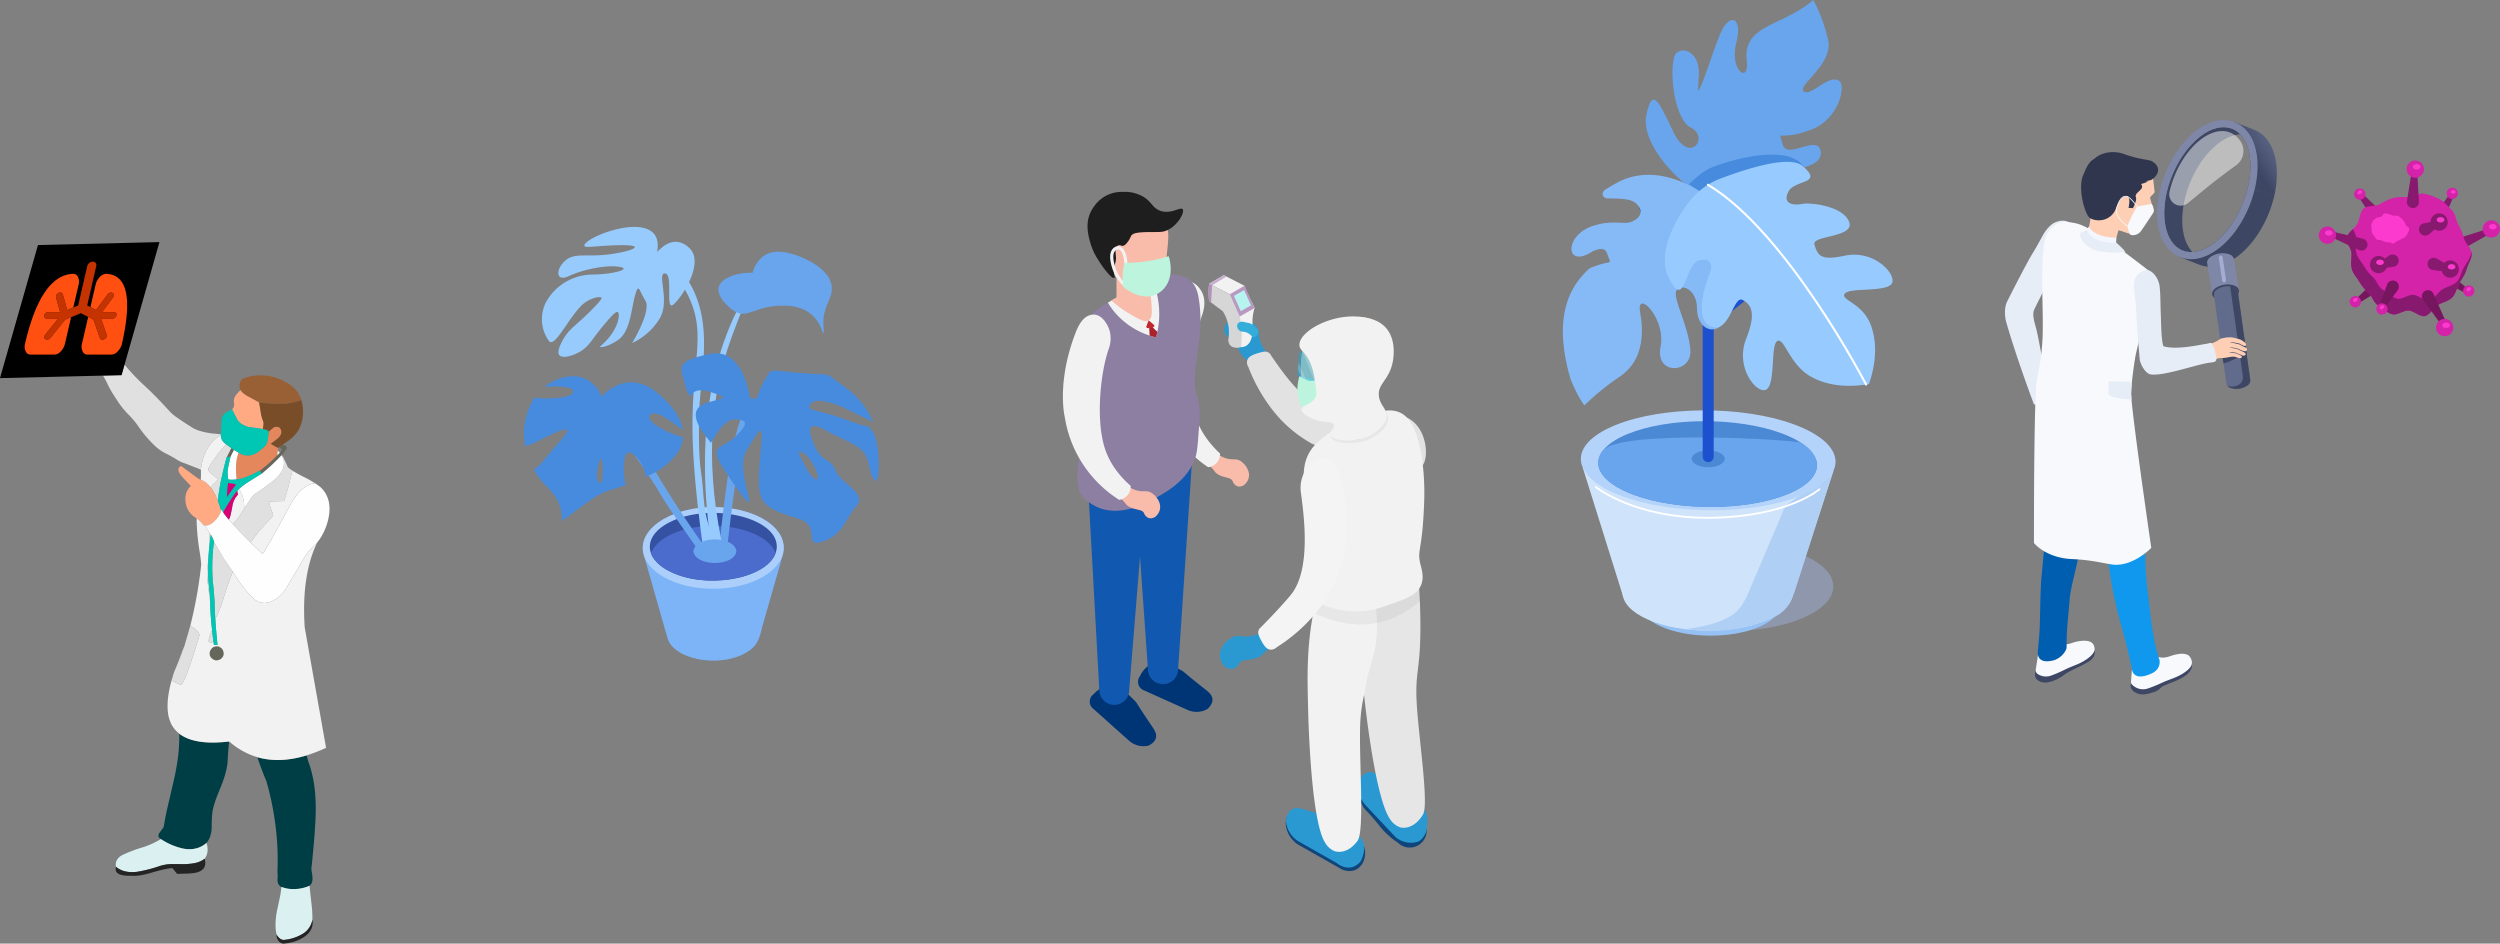 <svg xmlns="http://www.w3.org/2000/svg" xmlns:xlink="http://www.w3.org/1999/xlink" width="1210.097" height="456.729" viewBox="0 0 1210.097 456.729"><rect x="0" y="0" width="1210.097" height="456.729" fill="#808080" stroke="none"/><defs><style>.a,.cf,.cj{fill:none;}.b{fill:#97cbfd;}.c{clip-path:url(#a);}.d{clip-path:url(#b);}.e{fill:#7cb4f7;}.f{opacity:0.3;}.bx,.f{mix-blend-mode:multiply;}.af,.bm,.bx,.f{isolation:isolate;}.g{clip-path:url(#c);}.h{fill:#abcffa;}.i{fill:#3551a2;}.j{fill:#4b6ccc;}.k{fill:#69a5ed;}.l{fill:#478bde;}.m{fill:#003575;}.n{fill:#1158b0;}.o{fill:#f9bcaa;}.av,.p{fill:#f2f2f2;}.q{fill:#8d7fa2;}.r{fill:#1e1e1e;}.s{fill:#aa212b;}.t{fill:#c1272d;}.u{fill:#bdf4dd;}.v{fill:#2a99d1;}.w{fill:#e2e2e2;}.x{fill:#10457b;}.y{fill:#e6e6e6;}.z{opacity:0.05;}.aa{fill:#f4f4f4;}.ab{fill:#efbe9a;}.ac{fill:#f7caa9;}.ad{fill:#0aafe2;opacity:0.5;}.ae,.ax{fill:#fff;}.ae{opacity:0.2;}.ag{fill:#d6d6d6;}.ah{fill:#b998c1;}.ai{fill:#b8f4ef;}.aj{fill:#b491bc;}.ak{fill:#c8aece;}.al{fill:#35addb;}.am{fill:#e4875d;}.am,.an,.ao,.ap,.aq,.ar,.as,.at,.au,.av,.aw,.ax,.ay,.az,.ba,.bb,.bc,.bd,.be{fill-rule:evenodd;}.an{fill:#e0e0e0;}.ao{fill:#003e46;}.ap{fill:#dbf0f0;}.aq{fill:#242424;}.ar{fill:#995f35;}.as{fill:#ffaa83;}.at{fill:#784d27;}.au{fill:#fffefe;}.aw{fill:#65675b;}.ay{fill:#00c7b4;}.az{fill:#d60074;}.ba{fill:#3e3934;}.bc{fill:#c53300;}.bd{fill:#ff4f11;}.be{fill:#00c6b4;}.bf{fill:#87196e;}.bg{fill:#75165f;}.bh{fill:#d422a9;}.bi{fill:#fc3acd;}.bj{fill:url(#d);}.bk{fill:#3d4663;}.bl{fill:#7e87a8;}.bm{opacity:0.48;mix-blend-mode:screen;fill:url(#e);}.bn{fill:#616b8c;}.bo{fill:#a4adcf;}.bp{fill:#ffcfb5;}.bq{fill:#e6edf7;}.br{fill:#f7f9fc;}.bs{fill:#005eb0;}.bt{fill:#0f98ed;}.bu{fill:#2f364d;}.bv{fill:#f4f6ff;}.bw{clip-path:url(#f);}.bx{opacity:0.39;}.by{clip-path:url(#h);}.bz{fill:#a7bcf5;}.ca{fill:#95c1f5;}.cb{fill:#cfe4fa;}.cc{fill:#b0cff5;}.cd{fill:#b4d3fa;}.ce{fill:#4c89d4;}.cf,.cj{stroke:#fff;stroke-linecap:round;stroke-linejoin:round;}.cf{stroke-width:0.9px;}.cg{fill:#1d50cf;}.ch{fill:#86baf7;}.ci{fill:#97cbff;}.cj{stroke-width:1.013px;}</style><clipPath id="a"><rect class="a" width="171.751" height="209.919"/></clipPath><clipPath id="b"><rect class="b" width="171.751" height="209.919"/></clipPath><clipPath id="c"><rect class="a" width="55.356" height="70.016"/></clipPath><linearGradient id="d" x1="0.545" y1="0.796" x2="1.233" y2="0.072" gradientUnits="objectBoundingBox"><stop offset="0.145" stop-color="#3d4663"/><stop offset="0.36" stop-color="#4c5574"/><stop offset="0.65" stop-color="#5b6585"/><stop offset="0.863" stop-color="#616b8c"/></linearGradient><linearGradient id="e" x1="16.137" y1="-0.505" x2="17.317" y2="-0.505" gradientUnits="objectBoundingBox"><stop offset="0" stop-color="#fff"/><stop offset="0.969"/></linearGradient><clipPath id="f"><rect class="a" width="159.597" height="307.681"/></clipPath><clipPath id="h"><rect class="a" width="99.736" height="43.051" transform="translate(31.176 262.325)"/></clipPath></defs><g transform="translate(-197.513 -1253)"><g transform="translate(451.107 1362.84)"><g class="c"><g class="d"><path class="e" d="M142.51,201c-.1.312-9.459,33.156-9.564,33.365-1.662,6.963-2.6,9.874-8,12.992-13.02,7.568-35.376,3.271-38.041-7.38-.1-.311-11.227-39.393-11.33-39.7-1.975-6.132,1.248-12.785,9.564-17.566C107.9,169.617,149,180.036,142.51,201" transform="translate(-17.492 -41.258)"/><g class="f" transform="translate(70.348 139.902)"><g class="g"><path class="e" d="M146.411,202.288c-.1.3-9.452,33.152-9.565,33.366-1.654,6.954-2.6,9.869-8,12.986-12.041,7-32.061,3.859-37.1-5.087,8.2,2.9,19.535,2.8,27.537-1.879,5.412-3.117,6.347-6.02,8.012-12.986.1-.215,9.453-33.051,9.554-33.366a13.282,13.282,0,0,0-2.476-12.874c9.138,4.13,14.765,11.062,12.041,19.839" transform="translate(-91.743 -182.449)"/></g></g><path class="h" d="M85.1,182.659c-13.37,7.719-13.44,20.234-.157,27.952s34.884,7.717,48.253,0,13.441-20.229.157-27.948-34.887-7.719-48.253,0" transform="translate(-17.495 -41.246)"/><path class="i" d="M140.816,198.2a8.477,8.477,0,0,1-.475,1.805c-4.465,12.589-34.343,17.908-51.918,8.456-4.464-2.376-7.22-5.321-8.36-8.36-1.9-5.177.9-10.783,8.455-14.773,20.188-10.734,54.625-2.28,52.3,12.872" transform="translate(-18.537 -42.093)"/><path class="j" d="M140.515,201.916C136.05,214.5,106.173,219.823,88.6,210.37c-4.464-2.375-7.22-5.32-8.36-8.36,1.092-3.087,3.943-6.081,8.455-8.5,17.813-9.452,47.358-4.085,51.823,8.408" transform="translate(-18.711 -44.004)"/><path class="k" d="M106.209,190.867c-2.807-2.994-18.718-25.643-28.451-42.3S59.04,124.419,59.04,124.419l-1.684,1.5s17.968,24.894,21.712,31.82,21.151,30.884,21.713,32.194,5.428.936,5.428.936" transform="translate(-13.375 -29.014)"/><path class="l" d="M61.021,113.1c2.849-3.52,12.293,4.811,15.854,7.131-1.456-9.169-10.546-16.407-11.736-17.426-15.536-13.289-27.515,1.31-27.515,1.31a16.311,16.311,0,0,0-7.113-8.237c-8.105-4.326-17.134,1.24-18.531,2.1a20.63,20.63,0,0,0-2.014,1.408c5.724-.349,14.18-.374,13.806,2.482-.393,3.01-12.14,3.642-18.654,2.786C.132,112.107,0,120.962,0,121.524a32.388,32.388,0,0,0,.678,6.622A23.389,23.389,0,0,0,5.616,126.2c11.6-5.8,20.776-10.482,11.418,0-6.394,7.162-9.467,12.141-12.267,13.08a34.255,34.255,0,0,0,4.967,6.948c2.448,2.621,6.858,6.394,8.236,12.915a19.512,19.512,0,0,1,.374,5.24c13.848-10.3,15.431-11.418,18.343-12.914,4.972-2.557,5.417-1.894,12.59-4.548a32.362,32.362,0,0,1-.423-13.421c1.434-6.814,9.741,3.036,10.1,9.471,6-2.678,8.542-4.425,10.859-6.664,2.591-2.5,5.81-5.612,6.892-10.4a14.76,14.76,0,0,0,.318-2.137c-5.713-1.329-18.673-7.379-16.007-10.669M36.5,145.856c-2.433-1.31-.434-10.04.561-11.6,1.31-2.059,1.872,12.915-.561,11.6" transform="translate(0 -21.979)"/><path class="b" d="M96.945,26.2a47.438,47.438,0,0,0-12.5-11.516q-.1,1.458-.194,2.917A60.47,60.47,0,0,1,98.839,36.072c10.238,20.353.886,32.709,2.626,73.7.916,21.588,4.764,47.738,4.764,47.739a3.682,3.682,0,0,0,3.111-.292c2.218-1.728.215-7.495-.972-11.862-1.886-6.935-1.758-14.267-2.722-21.39-.64-4.721-1.594-9.727-1.166-30.335.407-19.672,8.406-46.153-7.534-67.432" transform="translate(-19.648 -3.424)"/><path class="k" d="M123.159,181.884c3.074-33.593,7.5-58.312,11.39-65.808,3.79-7.3,9.852-9.491,17.3-7.594-14.581,2.645-17.957,13.108-24.89,72.98Z" transform="translate(-28.721 -25.147)"/><path class="b" d="M122.251,159.212c-8.593-42.355-3.568-72.474,2.843-92.4,4.99-15.508,14.111-35.08,13.417-35.391-.6-.267-7.737,14.075-10.7,20.612-7.546,16.677-18.592,50.429-10.944,106.549,0,0,1.9,13.6,5.378.633" transform="translate(-26.652 -7.326)"/><path class="k" d="M127.808,202.982c-1.061,7.576-19.821,7.6-20.873-.035,1.049-7.577,19.818-7.617,20.873.035" transform="translate(-24.937 -45.999)"/><path class="l" d="M192,117.742c-3.788-4.595,1.89-.271-12.438-5.677s-20.277-4.055-17.572-7.839,14.328,1.08,14.328,1.08L192,112.876s-2.977-9.462-13.789-17.033-4.055-5.138-20.82-6.489-13.788-2.973-17.843,3.783-2.162,10.005-7.028,8.112c0,0-2.973-24.873-19.738-21.089s-13.789,6.221-11.623,14.6a17.042,17.042,0,0,0,2.43,5.965c1.066-1.33,2.352-4.587,10-2.178,9.465,2.973,6.489,2.7-1.623,5.134-13.448,4.036,1.623,18.333,1.623,19.467,0,.811,5.677-11.355,11.355-11.355s7.844,1.353.811,8.11-14.328,3.516-4.595,17.843c22.11,32.558,2.884-.162,9.733-10.811,4.867-7.571,8.11-14.6,7.3-4.867-2.415,28.984-3.388,30.979,16.014,37.2,2.49.8,5.6,1.529,7.163,4.262,1.751,3.052.4,6.292,2.228,7.662.7.528,2,.435,4.606-.46,9.461-3.244,10.544-10.816,15.949-17.033s-7.568-10.816-10-17.032-6.489-4.056-10-11.627-4.327-13.249,4.866-8.111,16.762,7.028,19.466,12.166,1.351,7.84,4.327,11.9,2.972-18.655-.811-23.251M164.42,140.724c-3.516-1.355-8.383-13.249-8.383-13.249,5.406-.811,11.895,14.6,8.383,13.249" transform="translate(-23.194 -18.602)"/><path class="k" d="M144.5,17.838c5.518-3.943,12.572-1.608,16.209-.4.88.292,15.948,5.47,16.917,15.167.6,6.025-4.674,9.436-3.984,18.951.074,1.021.324,3.446-.216,3.514-.37.047-2.205-12.336-16.927-13.229-18.857-1.143-20,10.286-30.857-1.715-1.044-1.153-3.257-4.161-2.824-6.894.643-4.058,7.294-7.566,16.538-7.392a14.061,14.061,0,0,1,5.143-8" transform="translate(-28.629 -3.648)"/><path class="b" d="M67.057,12.23c1.31-1.123,7.695-9.251,15.556-2.139S78.8,34.662,74.872,37.658,75.06,22.683,70.942,22.5s2.621,13.289-2.621,21.9A30.411,30.411,0,0,1,55.031,56.188S64.578,40.652,61.4,35.6s-3.182-8.985-5.054-2.059S54.1,51.134,47.731,55.065s-8.423,3-8.423,3C48.855,50.1,49.27,41.941,48.1,41.215c-.771-.478-2.553,1.44-4.113,3.18-8.3,9.265-9,12.705-13.683,15.671-3.726,2.362-8.961,3.783-10.476,2.038-1.447-1.666.83-5.842,1.725-7.483,2.949-5.4,6.37-6.836,13.612-14.2C38.14,37.4,40.6,34.882,40.115,34.2c-.594-.835-6.327.343-9.978,4.2-6.552,6.925-12.729,20.214-15.349,16.845a18.056,18.056,0,0,1-1.5-18.718A25.847,25.847,0,0,1,35.565,23.058c9.359,0,19.841-2.621,13.289-3.744s-18.156,1.5-24.52,4.493-6.364-3.37-1.685-7.488,10.857-1.5,22.275-3.181,16.659-4.493,4.118-4.306S30.324,10.891,32.2,8.271c3.178-4.449,27.741-13.486,33.88-4.3.913,1.366,1.887,3.835.982,8.265" transform="translate(-2.645 0)"/></g></g></g><g transform="translate(-760.945 -354.484)"><g transform="translate(1472.946 1700.358)"><g transform="translate(13 239.075)"><path class="m" d="M1559.244,3255.321a11.816,11.816,0,0,1,7.445-3.947c4.775-.355,8.345,3.2,12.386,7.231,1.331,1.327.236.446,8.021,11.907,1.444,2.126,2.728,3.99,2.2,6.067-.511,2.016-2.463,3.188-3.59,3.736h0a10.61,10.61,0,0,1-9.459-2.426l-17.853-15.952a4.433,4.433,0,0,1,.848-6.615Z" transform="translate(-1557.284 -3251.35)"/></g><g transform="translate(36.36 227.75)"><path class="m" d="M1709.795,3184.52a11.811,11.811,0,0,1,5.9-6.011c4.445-1.781,8.924.533,13.992,3.152,1.669.862.36.353,11.243,8.928,2.019,1.591,3.806,2.98,3.931,5.119.122,2.076-1.385,3.782-2.294,4.645h0a10.61,10.61,0,0,1-9.75.544l-21.837-9.816a4.433,4.433,0,0,1-1.189-6.562Z" transform="translate(-1708.832 -3177.882)"/></g><path class="n" d="M1725,2507.183l-28.409,11.829q3.357,47.64,6.713,95.281a7.259,7.259,0,0,0,7.519,6.787l.14-.006a7.28,7.28,0,0,0,6.923-7.225Q1721.439,2560.515,1725,2507.183Z" transform="translate(-1662.115 -2382.817)"/><path class="n" d="M1581.66,2573.793l-28.318,11.419q2.621,47.684,5.243,95.367a7.215,7.215,0,0,0,7.349,6.894l.139,0a7.252,7.252,0,0,0,6.965-7.125Q1577.349,2627.069,1581.66,2573.793Z" transform="translate(-1540.95 -2439.159)"/><g transform="translate(44.422 43.323)"><path class="o" d="M1913.638,2522.407a26.4,26.4,0,0,1,4.118,3.514c1.622,1.7,1.225,1.741,2.136,2.507,3.041,2.553,7.043,1.752,7.948,3.859a4.345,4.345,0,0,0,.456.932,3.822,3.822,0,0,0,2.1,1.667,3.982,3.982,0,0,0,3.9-1.573,5.973,5.973,0,0,0,1.4-2.823,6.185,6.185,0,0,0-.237-3.062c-.013-.043-.032-.106-.057-.185a9.613,9.613,0,0,0-3.692-4.629c-2.26-1.4-3.465-.351-6.674-1.222a13.727,13.727,0,0,1-5.417-2.972Z" transform="translate(-1890.13 -2435.644)"/><path class="p" d="M1769,1987.985c-.314.638-.6,1.278-.856,1.893-10.066,24.045-6.343,40.845-6.343,40.845a57.971,57.971,0,0,0,25.249,40.665,6.788,6.788,0,0,0,4.654-2.833,6.5,6.5,0,0,0,1.051-3.814c-7.663-7.149-10.636-13.878-11.969-18.418-3.786-12.9-1.641-34.479,3.114-48.048.573-1.634,2.391-6.594.317-11.182-1.119-2.475-3.717-5.606-7.025-5.675C1772.64,1981.324,1769.452,1987.076,1769,1987.985Z" transform="translate(-1761.132 -1981.417)"/></g><path class="q" d="M1572.231,2033.349c-.565,8.071-.847,12.106-1.643,14.718-3.321,10.9-13.573,16.717-18.231,19.37-5.21,2.968-18.121,10.321-29.772,4.9a22.372,22.372,0,0,1-7.829-6.2,26.7,26.7,0,0,1-1.465-7.65c-.143-3.663.572-5.828.977-13.347.047-.876.1-1.779.063-2.962a55.768,55.768,0,0,0-.846-7.011c-.94-6.393-1.643-17.554-.431-38.413a28.891,28.891,0,0,1,4.372-13.526,23.873,23.873,0,0,1,8.2-8.259c.458-.265.786-.459,1.045-.6,9.946-5.493,14.543-10.326,23.241-13.057a25.556,25.556,0,0,1,8.395-1.37c2.152.046,6.137.132,9.185,2.427,3.378,2.545,4.248,6.775,4.721,10.011,2.881,19.739-4.385,34.552-1.281,45.017a35.6,35.6,0,0,1,1.658,9.725A54.073,54.073,0,0,1,1572.231,2033.349Z" transform="translate(-1506.327 -1919.922)"/><g transform="translate(0 59.406)"><path class="o" d="M1633.485,2624.377a26.4,26.4,0,0,1,4.211,3.4c1.667,1.657,1.271,1.708,2.2,2.449,3.108,2.472,7.087,1.564,8.047,3.646a4.354,4.354,0,0,0,.48.919,3.823,3.823,0,0,0,2.141,1.611,3.983,3.983,0,0,0,3.855-1.677,5.979,5.979,0,0,0,1.324-2.859,6.185,6.185,0,0,0-.319-3.054c-.014-.043-.034-.105-.062-.184a9.611,9.611,0,0,0-3.814-4.529c-2.3-1.338-3.473-.259-6.7-1.043a13.729,13.729,0,0,1-5.495-2.827Z" transform="translate(-1608.739 -2537.844)"/><path class="p" d="M1479.921,2092.535c-.3.647-.564,1.293-.805,1.915-9.42,24.3-5.25,41-5.25,41a57.972,57.972,0,0,0,26.325,39.976,6.785,6.785,0,0,0,4.576-2.956,6.5,6.5,0,0,0,.949-3.841c-7.852-6.942-11-13.589-12.457-18.091-4.5-13.956-2.152-36.622,1.83-48.114a14.543,14.543,0,0,0,.531-8.625c-.918-3.334-3.768-8.031-7.687-8.046C1483.891,2085.736,1481.481,2089.14,1479.921,2092.535Z" transform="translate(-1472.946 -2085.752)"/></g><path class="p" d="M1638.958,1989.39a42.263,42.263,0,0,1-.832,6.077c-.073.341-.147.676-.226,1q-.212.893-.446,1.717c-.664-.165-1.409-.367-2.219-.617q-.424-.13-.869-.28a37.415,37.415,0,0,1-15.593-9.806,35.546,35.546,0,0,1-4.607-6.126l21.108-12.188A43.651,43.651,0,0,1,1638.958,1989.39Z" transform="translate(-1592.398 -1927.734)"/><path class="o" d="M1642.15,1928.212l-2,1.153q-.417-2.695-.833-5.389a5.831,5.831,0,0,0-4.943-4.882h0a5.831,5.831,0,0,0-6.651,5.773v11.673l-2.464,1.346a54.924,54.924,0,0,0,8.928,6.522c4.251,2.491,7.281,4.267,9.135,3.1,1.921-1.207,1.593-4.947,1.241-8.966A37.61,37.61,0,0,0,1642.15,1928.212Z" transform="translate(-1601.784 -1885.327)"/><path class="o" d="M1599.557,1722.713c9.737,5.622,5.253,15,5.221,26.187s-6.363,17.132-17.457,10.546c-9.67-5.74-17.606-19.251-17.574-30.441s6.612-17.654,16.35-12.031" transform="translate(-1554.825 -1712.664)"/><path class="r" d="M1585.323,1709.46c-3.756-1.4-3.974-4.355-8.269-6.863a17.677,17.677,0,0,0-9.409-2.22,16.229,16.229,0,0,0-14.234,7.016,15.667,15.667,0,0,0-1.646,2.709c-2.688,5.634-1.2,11.129-.245,14.684a31.716,31.716,0,0,0,4.129,8.857c2.718,4.453,6.5,8.919,7.537,8.356.716-.388-.8-2.661.163-6.2a10.5,10.5,0,0,0,.686-3.342c0-.542-.058-.6-.2-2.532-.13-1.826-.114-2.242.163-2.692a2.259,2.259,0,0,1,1.632-1.06c.643-.061.824.285,1.387.326,1.241.092,2.337-1.44,2.964-2.317,1.22-1.705,1.021-2.587,2.15-3.312a5.513,5.513,0,0,1,2.079-.669c3.971-.683,9.763-.178,12.208-.557,6.417-.995,11.088-9.163,9.9-10.858C1595.318,1707.347,1590.671,1711.449,1585.323,1709.46Z" transform="translate(-1538.324 -1700.358)"/><path class="s" d="M1747.774,2120.666c-.073.341-.147.676-.226,1q-.212.893-.446,1.717c-.664-.166-1.409-.367-2.219-.617q-.424-.13-.869-.28l-.219-4.318s.347-1.625.85-.706A27.512,27.512,0,0,0,1747.774,2120.666Z" transform="translate(-1702.046 -2052.932)"/><path class="t" d="M1735.777,2103.99c-.25.657-.47,1.242-.653,1.737-.48,1.292-.526,1.453-.439,1.612.453.826,3.769.281,3.918-.628.058-.354-.486-.819-1.575-1.747C1736.543,2104.551,1736.11,2104.226,1735.777,2103.99Z" transform="translate(-1694.309 -2041.773)"/><g transform="translate(22.88 26.284)"><path class="p" d="M1628.727,1890.9a20.184,20.184,0,0,1-6.426-9.612c-.512-1.729-2.072-6.991.6-9.416a3.5,3.5,0,0,1,2.672-.979c2.3.311,3.98,3.714,4.175,8.467l-1.512.062c-.178-4.338-1.609-6.86-2.866-7.03a2.058,2.058,0,0,0-1.451.6c-1.306,1.185-1.361,3.831-.166,7.865a18.7,18.7,0,0,0,5.961,8.894Z" transform="translate(-1621.381 -1870.874)"/><path class="u" d="M1661.457,1905.556a69.371,69.371,0,0,0,21.41-3.211c.309.946,2.922,9.371-2.026,15.331a11.915,11.915,0,0,1-4.519,3.386c-7.309,2.982-14.9-3.4-15.267-3.714a26.545,26.545,0,0,1,.4-11.792Z" transform="translate(-1654.536 -1897.493)"/></g></g><g transform="translate(1543.458 1740.686)"><path class="v" d="M1997.438,2120.642a32.9,32.9,0,0,0-4.9-4.641c-2.323-1.787-2.322-1.29-3.391-2.318-3.568-3.432-3.1-8.5-5.836-9.343a5.421,5.421,0,0,1-1.215-.442,4.762,4.762,0,0,1-2.344-2.379,4.966,4.966,0,0,1,1.436-5.042,7.455,7.455,0,0,1,3.315-2.109,7.707,7.707,0,0,1,3.827-.11c.056.01.136.025.237.046a11.981,11.981,0,0,1,6.228,3.966c2.033,2.617.894,4.25,2.4,8.113a17.119,17.119,0,0,0,4.4,6.324Z" transform="translate(-1971.947 -2073.706)"/><g transform="translate(18.564 37.005)"><path class="w" d="M2126.826,2256.95a19.012,19.012,0,0,1-2.139-.913c-5.135-2.544-14.839-2.333-22.769-3.558a86.839,86.839,0,0,1-19.75-5.923h0A62.14,62.14,0,0,1,2063.7,2230.9a80.822,80.822,0,0,1-12.179-21.387,4.139,4.139,0,0,1-.542-3.247,3.525,3.525,0,0,1,.644-1.156c.365-.458,1.226-1.373,4.923-2.446,2.745-.8,3.583-.674,4.236-.4a3.819,3.819,0,0,1,1.151.751c.293.448.741,1.126,1.3,1.943,1.483,2.178,8,11.758,13.306,16.532,10.849,9.767,27.867,9.562,30.484,9.494,3.527-.092,8.272-.65,14.787.968,3.8.943,6.976,1.733,9.779,4.233,7.134,6.364,7.177,19.662,3.355,21.719C2132.761,2259.073,2127.951,2257.352,2126.826,2256.95Z" transform="translate(-2050.829 -2202.058)"/></g><g transform="translate(72.063 240.495)"><path class="x" d="M2431.364,3556.513a24.368,24.368,0,0,1-3.554-3.465,25.462,25.462,0,0,1-3.8-6.176l-16.708-15.445a5.55,5.55,0,0,0-9.226,3.228c-.92,4.55,2.013,10.086,2.984,11.443,1.157,1.618,1.524,1.551,5.233,5.933,2.2,2.6,2.419,3.034,3.572,4.337a39.572,39.572,0,0,0,7.655,6.634,8.173,8.173,0,0,0,13.845-6.49Z" transform="translate(-2397.899 -3528.753)"/><path class="v" d="M2429.952,3555.676a9.056,9.056,0,0,0,3.178-3.948,8.82,8.82,0,0,0,.644-3.031c.709-4.724-.341-7.193-1.526-8.585-1.418-1.665-4.883-3.965-6.862-5.98a7.548,7.548,0,0,0-.693-.658c-.938-.776-2.245-1.291-12.88-8.627-2.424-1.672-4.549-3.158-6.879-2.491-2.261.648-3.544,2.99-4.139,4.34a13.081,13.081,0,0,0,2.917,11.187l14.91,15.855a11.8,11.8,0,0,0,7.5,2.7A11,11,0,0,0,2429.952,3555.676Z" transform="translate(-2400.126 -3522.192)"/></g><path class="y" d="M2434.309,2946.551a16.712,16.712,0,0,1-2.983,3.759,11.164,11.164,0,0,1-3.143,2.032,8.246,8.246,0,0,1-4.609.572,9.3,9.3,0,0,1-4.972-3.688c-6.8-8.954-11.534-48.4-12.846-60.462-.2-1.851-.324-3.057-.359-3.408-1.072-10.674-2.509-22.993-1.784-37.276.2-3.982.57-8.118,1.163-12.412.193-1.4.412-2.845.7-4.271.843-4.152,2.274-8.195,5.36-10.935,7.325-6.5,18.4-.719,20.146.227.484,4.147,1.027,9.525,1.433,15.888.308,4.807.536,10.179.6,16.007.28,24.456-2.666,24.071-1.776,40.013C2432.179,2909.371,2437.205,2941.467,2434.309,2946.551Z" transform="translate(-2330.503 -2685.556)"/><g transform="translate(37.335 257.957)"><path class="x" d="M2210.508,3660.359a23.363,23.363,0,0,1-4.356-2.224,24.307,24.307,0,0,1-5.343-4.742l-20.251-9.646c-3.922-1.868-8.3,1.4-7.934,5.92a12.977,12.977,0,0,0,6.016,10.031l21.351,12.1c.5.211,4,1.629,7.163-.3C2210.38,3669.524,2211.934,3664.872,2210.508,3660.359Z" transform="translate(-2172.602 -3642.021)"/><path class="v" d="M2209.559,3661.055c2.119-4.271,1.648-7.293,1.362-8.5,0,0-1.319-5.551-12.049-11.359-1.884-1.02-.56-.1-15.55-4.715-2.781-.855-5.225-1.625-7.269-.271-1.985,1.314-2.564,3.949-2.761,5.423a12.687,12.687,0,0,0,5.881,9.807l18.644,10.59c.281.241,4.008,3.332,8.159,1.8A7.913,7.913,0,0,0,2209.559,3661.055Z" transform="translate(-2173.186 -3635.478)"/></g><path class="p" d="M2274.689,2912.309a61.722,61.722,0,0,1-.7,16.983c-1.114,5.6-2.632,8.259-4.158,16.187-.29,1.5-1,5.428-1.143,6.163a79.468,79.468,0,0,0-1.922,16.429c-.38,16.805,2.116,49.337-1.165,54.064a15.8,15.8,0,0,1-3.262,3.4,10.719,10.719,0,0,1-3.288,1.662,8.216,8.216,0,0,1-4.635.037,9.8,9.8,0,0,1-4.66-4.246c-7-11.184-8.1-62.443-8.156-65.1-.3-13.743-.981-30.242,3.262-49.536.252-1.146.524-2.315.841-3.476,1.163-4.283,2.911-8.452,6.382-10.96,5.406-3.9,12.145-1.721,16.325.365a31.409,31.409,0,0,1,3.714,2.183A81.187,81.187,0,0,1,2274.689,2912.309Z" transform="translate(-2193.436 -2748.434)"/><path class="z" d="M2308.15,2878.813c-8.177,7.258-16.548,10.414-24.266,11.271a41.65,41.65,0,0,1-6.1.232,51.888,51.888,0,0,1-21.969-6.088c1.226-4.283,3.068-8.452,6.728-10.96,5.7-3.9,12.8-1.721,17.209.365.889-4.153,2.4-8.195,5.649-10.935,7.723-6.5,19.4-.719,21.238.226C2307.15,2867.071,2307.722,2872.449,2308.15,2878.813Z" transform="translate(-2205.654 -2721.282)"/><path class="p" d="M2286.958,2430.092c-.85,25.952-3.7,23.643-1.766,31.423.681,2.733,2.049,7.1-.5,11.165-2.294,3.662-6.593,5.21-12.9,7.481-5.675,2.041-11.127,4.039-18.787,3.835a42.914,42.914,0,0,1-17.884-4.412,44.055,44.055,0,0,1-2.488-7.864c-1.676-7.795-.107-11.173-.227-20.91a109.6,109.6,0,0,0-1.585-16.5c-1.179-7.4-2.534-9.882-2.263-15.73.153-3.366.372-7.137,2.715-11.319,2.228-3.973,5.192-6.215,9.27-9.231.271-.2,1.393-1.018,3.222-2.135a67.125,67.125,0,0,1,23.046-8.775c.27-.046.541-.089.814-.13a13.487,13.487,0,0,1,6.43.322c4,1.319,6.144,4.611,7.471,7.29C2287.583,2406.846,2287.045,2427.424,2286.958,2430.092Z" transform="translate(-2182.569 -2321.28)"/><path class="v" d="M1994.338,3083.125a32.928,32.928,0,0,0-5.632,3.721c-2.266,1.857-1.782,1.968-3.027,2.776-4.152,2.7-8.982,1.1-10.423,3.565a5.421,5.421,0,0,1-.706,1.083,4.766,4.766,0,0,1-2.849,1.744,4.965,4.965,0,0,1-4.585-2.542,7.448,7.448,0,0,1-1.3-3.707,7.711,7.711,0,0,1,.76-3.752c.023-.052.055-.126.1-.22a11.984,11.984,0,0,1,5.275-5.167c3.009-1.386,4.342.094,8.445-.495a17.124,17.124,0,0,0,7.157-2.853Z" transform="translate(-1960.342 -2905.364)"/><g transform="translate(24.014 88.66)"><path class="aa" d="M2125.871,2545.585c.208.721.385,1.436.54,2.122,6.014,26.806-.945,43.553-.945,43.553a62.174,62.174,0,0,1-11.719,21.186,80.825,80.825,0,0,1-18.579,16.142,4.14,4.14,0,0,1-3.077,1.169,3.521,3.521,0,0,1-1.26-.4c-.522-.268-1.587-.932-3.366-4.346-1.32-2.535-1.364-3.381-1.227-4.074a3.83,3.83,0,0,1,.51-1.276c.366-.364.946-.942,1.65-1.654,6.163-6.23,12.121-12.867,13.914-15.187,9.4-12.161,6.111-37.324,4.593-48.734a16.347,16.347,0,0,1,1.276-9.441c1.753-3.568,5.983-8.2,10.4-7.382C2123.125,2538.1,2125.482,2544.244,2125.871,2545.585Z" transform="translate(-2086.185 -2537.167)"/></g><path class="ab" d="M2345.7,2340.974l-2.1,1.214-.878-5.68a6.146,6.146,0,0,0-5.209-5.145h0a6.146,6.146,0,0,0-7.009,6.084v12.3l-2.6,1.418c6.063,4.537,13.564,3.634,16.735-.453C2347.573,2346.933,2345.9,2341.576,2345.7,2340.974Z" transform="translate(-2266.63 -2274.374)"/><path class="z" d="M2342.084,2388.747c-.549,2.955-2.86,4.914-4.593,6.379l-.143.119a21.383,21.383,0,0,1-8.787,3.963c-4.94.935-13.141.537-14.033-2.552-.2-.707-.172-2.063,2.174-4.424a67.114,67.114,0,0,1,23.046-8.775c.27-.046.541-.089.814-.13C2341.592,2384.968,2342.513,2386.438,2342.084,2388.747Z" transform="translate(-2255.25 -2318.381)"/><path class="p" d="M1972.913,2075.908" transform="translate(-1966.359 -2058.348)"/><g transform="translate(42.948 20.16)"><path class="ac" d="M2231.367,2096.29a18.435,18.435,0,0,0-5.543,3.82c-6.693,6.777-5.785,17.054-5.008,25.865.649,7.346,1.07,11.406,4.418,14.161,4.006,3.3,9.52,2.52,11.708,2.211,11.037-1.555,17.715-11.372,22.131-17.864,3.3-4.845,5.642-8.4,5.788-13.671.042-1.518.242-8.689-5.374-13.778a17.17,17.17,0,0,0-10.944-4.262" transform="translate(-2218.546 -2092.773)"/><path class="u" d="M2232.862,2281.877a72.933,72.933,0,0,1-22.506-3.376c-.325.995-3.072,9.851,2.13,16.116a12.53,12.53,0,0,0,4.75,3.56c7.684,3.135,15.664-3.572,16.049-3.9a27.9,27.9,0,0,0-.422-12.4Z" transform="translate(-2209.292 -2249.872)"/><path class="ad" d="M2218.46,2209.053a2.124,2.124,0,0,1-1.24,1.1,6.212,6.212,0,0,1-3.924-.439,20.282,20.282,0,0,1-2.378-1.079c-1.12-.592-1.9-1.11-1.9-1.11l.275-2.9.314-3.277.431-4.539a8.17,8.17,0,0,1,1.345-1.211,2.746,2.746,0,0,1,1.462-.574,1.009,1.009,0,0,1,.552.329,0,0,0,0,1,0,0c1.421,1.332,4.355,6.392,5.169,10.247v0A5.5,5.5,0,0,1,2218.46,2209.053Z" transform="translate(-2209.019 -2179.26)"/><path class="ae" d="M2214.807,2244.421a20.378,20.378,0,0,1-2.378-1.079l-1.623-4.011.314-3.276Z" transform="translate(-2210.531 -2213.969)"/><path class="ae" d="M2231.438,2209.053a2.124,2.124,0,0,1-1.24,1.1c-1.095-2.769-3.863-9.74-5.835-14.556a2.745,2.745,0,0,1,1.462-.574,1.008,1.008,0,0,1,.551.329,0,0,0,0,1,0,0c1.564,3.118,3.616,7.193,5.17,10.247v0A5.5,5.5,0,0,1,2231.438,2209.053Z" transform="translate(-2221.998 -2179.26)"/></g><path class="p" d="M2215.619,2105.417c.124,2.826,3.134,3,5.613,9.44a37.2,37.2,0,0,1,2.042,8.93c.422,3.387.743,5.09.255,6.379-1.579,4.177-6.873,4.159-6.889,6.379-.016,2.27,5.5,5.157,10.461,5.869,2.522.362,4.491.12,5.1,1.275.8,1.5-2.062,3.259-1.531,5.1.771,2.674,8.043,3.371,13.523,2.3a19.876,19.876,0,0,0,8.93-4.083c1.732-1.465,4.046-3.423,4.593-6.379.77-4.158-2.826-5.589-3.573-10.206-1.008-6.235,4.868-7.839,6.634-16.841.458-2.335,1.76-10.871-3.317-16.585-3.367-3.79-8.011-4.617-10.972-5.1C2231.78,2089.48,2215.325,2098.719,2215.619,2105.417Z" transform="translate(-2171.65 -2071.538)"/><g transform="translate(0)"><path class="p" d="M2000.539,2013.486c.4,1.729.945,4.236.98,4.4.183.844.278,1.266.332,1.548a50.466,50.466,0,0,1,.754,5.585,5.024,5.024,0,0,0,2.6-.7,5.529,5.529,0,0,0,2.178-2.821c1.82-4.474-.091-7.751,1.4-13.907.16-.661.319-1.19.419-1.508-1.195-2.6-2.064-4.162-2.564-5.171-.457-.921-.938-1.831-1.351-2.773-.21-.48-.4-.967-.566-1.465a13.759,13.759,0,0,0-.379-1.34c-1.656,1.008-3.358,1.953-5.035,2.928l-2.069,1.2a6.328,6.328,0,0,0,.349,1.451c.151.592.306,1.182.434,1.78.368,1.731.726,3.438,1.132,5.289C1999.714,2010.565,1999.742,2010.051,2000.539,2013.486Z" transform="translate(-1986.916 -1990.195)"/><g class="af" transform="translate(0.27 0.003)"><path class="p" d="M1932.143,1966.135l7.105-4.129,10.046,5.139-7.105,4.129-10.046-5.139" transform="translate(-1932.143 -1962.006)"/></g><path class="ag" d="M1946.084,2019.488a6.156,6.156,0,0,1-4.117-.11,3.868,3.868,0,0,1-.645-.326,3.985,3.985,0,0,1-1.383-3.139,19.041,19.041,0,0,0-2.706-13.839l-5.623-4.2h0l-.971-.725a37.821,37.821,0,0,1-.246-4.292,30.394,30.394,0,0,1,.27-4.062l1.437.735,8.609,4.4a35.047,35.047,0,0,1,4.76,10.724,39.224,39.224,0,0,1,.865,5.669,41.976,41.976,0,0,1,.084,4.468C1946.371,2016.667,1946.228,2018.262,1946.084,2019.488Z" transform="translate(-1930.394 -1984.663)"/><path class="ah" d="M1997.4,1999.456l7.094-4.133,4.859,10.752-7.205,4.105Z" transform="translate(-1987.068 -1990.184)"/><path class="ai" d="M2010.078,2011.434l4.891-2.85,3.35,7.413-4.968,2.831Z" transform="translate(-1997.796 -2001.401)"/><path class="aj" d="M1932.1,1989.53l-.49,8.345h0l-.971-.725a37.821,37.821,0,0,1-.246-4.292,30.394,30.394,0,0,1,.27-4.062Z" transform="translate(-1930.394 -1984.663)"/><path class="ak" d="M1933.6,1966.846l6.968-4.2-1.3-.664-7.094,4.133Z" transform="translate(-1931.899 -1961.987)"/></g><path class="al" d="M2027.316,2115.685a6.4,6.4,0,0,0-2.807-2.3c-1.578-.624-2.564-.158-3.572-1.021a2.762,2.762,0,0,1-.915-3.03c.525-1.046,2.26-1.583,3.977-.8a6.891,6.891,0,0,1,4.776,2.251,2.618,2.618,0,0,1-1.459,4.894Z" transform="translate(-2006.056 -2085.633)"/></g></g><g transform="translate(-1646.688 471.928)"><path class="am" d="M2007.927,1022.3a10.055,10.055,0,0,1-.239,2.188,65.1,65.1,0,0,1-8.355,7.4l-.08.079v-.079h-.239a43.263,43.263,0,0,1-7.121,3.3,17.2,17.2,0,0,1-3.9.875q-.279-4.575-.2-5.888a17.814,17.814,0,0,1,1.253-6.982,12.15,12.15,0,0,0,2.088.975,9.97,9.97,0,0,0,3.064.318,9,9,0,0,0,4.257-1.711q1.513-1.153,2.944-2.467a7.8,7.8,0,0,0,.8-.836,4.824,4.824,0,0,0,.677-1.512,20.313,20.313,0,0,0,.637-4.774q.43-.508.756-.835l.159-.159,1.552-1.273a3.049,3.049,0,0,1,2.865.079,2.869,2.869,0,0,1,.6,3.422l-.079.179a3.661,3.661,0,0,1-.677.9q-.239.278-.677.756-1.035.876-3.381,2.546a17.745,17.745,0,0,0,3.62,1.989l-.318,1.194Z" transform="translate(-29.332 -22.952)"/><path class="an" d="M1963.9,1006.518c0,.074,0,.146,0,.219,0,.047,0,.093,0,.139q-8.279,4.923-9.668,16.77-1.552-.677-3.143-1.273-2.228-.835-4.5-1.75a16.82,16.82,0,0,1-4.019-1.87,61.243,61.243,0,0,0-5.928-3.262,24.219,24.219,0,0,1-5.689-4.376,57.964,57.964,0,0,1-6.525-7.758,40.849,40.849,0,0,0-5.45-6.6,43.728,43.728,0,0,1-6.008-7.8,51.224,51.224,0,0,1-4.337-7.639,36.606,36.606,0,0,0-1.79-3.2l8.991-.219,1.452-5.093q1.216,1.544,2.566,2.984a91.262,91.262,0,0,0,6.923,7.042q3.58,3.3,6.883,6.724,2.745,2.865,5.45,5.849a19,19,0,0,0,2.706,2.387q3.5,2.507,7.321,4.894a16.067,16.067,0,0,0,3.62,1.87,34.075,34.075,0,0,0,8.832,1.711Z" transform="translate(-12.799 -15.23)"/><path class="an" d="M1994.413,1070.142q-4.974-4.933-8.713-8.991a24.879,24.879,0,0,0,4.5-5.689q.6-.876,1.114-1.711,3.9-6.127,4.734-6.8a118.364,118.364,0,0,0,10.026-7.281q4.5-3.9,4.5-8a8.35,8.35,0,0,0-.955-3.382.712.712,0,0,0-.239-.358.07.07,0,0,1,.08-.079,11.715,11.715,0,0,1,.955,1.472q.6,1.154,2.029,4.376a24.714,24.714,0,0,0,2.188,1.631q-.517,2.466-1.711,6.8a71.775,71.775,0,0,1-2.347,7.957l-7.2.159a13.308,13.308,0,0,0,.995,3.74,15.837,15.837,0,0,1,.955,3.223q0,.04-5.53,5.968Q1997,1066.482,1994.413,1070.142Z" transform="translate(-28.907 -26.477)"/><path class="an" d="M1948.55,1158.147a.324.324,0,0,0,.079-.239l.875-2.984q.159-.438.318-.955,2.148-4.893,4.018-10.185.916-2.427,1.671-4.894.517-1.711,1.034-3.422.517-1.87,1.074-3.819h.04q.478.278.835.517,3.581,2.467,3.581,4.1-7.241,23.911-8.952,23.911a7.119,7.119,0,0,1-2.109-.756Q1950.021,1158.9,1948.55,1158.147Z" transform="translate(-21.318 -47.682)"/><path class="an" d="M1983.249,1095.031q-1.631,3.978-4.177,11.816a64.565,64.565,0,0,1-3.461,9.389q-.358.8-.676.8h-.2q-.239-4.018-.318-7.718a14.7,14.7,0,0,0-.159-2.069q-.079-1.949-.279-3.9-.159-1.115-.239-2.347a10.615,10.615,0,0,1-.239-2.228,92.725,92.725,0,0,1,.677-18.42q.916,1.79,2.188,3.978.358.677,2.546,4.417Q1980.544,1090.973,1983.249,1095.031Z" transform="translate(-26.376 -37.202)"/><path class="an" d="M1970.7,1092.1q-.159,4.894.079,9.509.159,1.671.358,3.3.08,1.631.318,3.3a36.885,36.885,0,0,1,.2,3.9.612.612,0,0,1,0,.438q-.2-1.631-.358-3.223-1.193-8.752-1.193-10.941,0-1.273.358-4.5Q1970.618,1092.935,1970.7,1092.1Z" transform="translate(-25.721 -39.602)"/><path class="an" d="M1979.643,1021.29q.767.6,1.571,1.194.444.318.9.636-.3.58-.617,1.273-1.273,2.626-1.432,2.865l-.12.08-.079.04q-1.194,4.058-2.944,12.055-.955,5.013-1.393,9.151a30.126,30.126,0,0,0-3.143-6.047,3.144,3.144,0,0,0-.4-.477,19.662,19.662,0,0,1,1.631-1.79,29.054,29.054,0,0,0,2.109-2.029q-1.79-1.551-3.74-3.143a3.044,3.044,0,0,1-.955-1.353,3.266,3.266,0,0,1-.08-.716q0-.478,2.467-3.979a66.918,66.918,0,0,1,5.371-6.962.523.523,0,0,1,.239-.239q.319-.358.518-.6Z" transform="translate(-25.894 -25.128)"/><path class="an" d="M1972.3,1076.065q-.4,2.188-.6,4.416v-5.331Q1971.979,1075.627,1972.3,1076.065Z" transform="translate(-26.047 -36.139)"/><path class="an" d="M1973.378,1139.5a6.158,6.158,0,0,1-.835.835l-1.273-.318q-.119.557-.119-1.035a12.108,12.108,0,0,1,.637-2.387,20.268,20.268,0,0,1,.994-2.347Q1973.06,1136.8,1973.378,1139.5Z" transform="translate(-25.935 -48.213)"/><path class="an" d="M1974.531,1152.046a1.616,1.616,0,0,1,.08.517,2.918,2.918,0,0,1-.358,1.273q-.558,1.154-1.432,1.154a1.965,1.965,0,0,1-1.353-.4l-.358-.358a6.454,6.454,0,0,1-.159-1.949q0-2.188.677-2.785a3.3,3.3,0,0,0,1.392,1.87A3.479,3.479,0,0,0,1974.531,1152.046Z" transform="translate(-25.894 -51.329)"/><path class="an" d="M2008.514,1140.5l-2.546-.279q-2.229-.239-3.262-.318,9.627,0,12.254.239,2.864.358,2.705,1.512a16.236,16.236,0,0,1-1.353,3.422,8.991,8.991,0,0,0,.6,6.206q.677,1.353,1.273,6.6a80.624,80.624,0,0,1,.517,8.076q0,1.194-2.228,3.024-3.381,2.666-9.23,2.666-11.458,0-15.556-6.963a13.623,13.623,0,0,1-.915-1.87q-.119-.278-.278-.676a23.8,23.8,0,0,1-1.074-6.485v-2.506q.08-2.227.08-3.063a8.931,8.931,0,0,1,.318-2.069,8.771,8.771,0,0,0,.358-2.029,5.73,5.73,0,0,0-.676-2.188,5.746,5.746,0,0,1-.6-2.148,2.543,2.543,0,0,1,.159-1.154.612.612,0,0,0,.159-.279,7.894,7.894,0,0,1,1.711-.239,6.226,6.226,0,0,1,1.512.239Z" transform="translate(-29.561 -49.367)"/><path class="an" d="M1974.228,1182.887q-.279-2.865-.279-4.058a3.052,3.052,0,0,1,.08-1.035c.106.053.225,0,.358-.159q1.949-.239,2.546.517a3.6,3.6,0,0,1,.517,2.268,24.333,24.333,0,0,1-.119,2.626l-.239.2a4.165,4.165,0,0,1-1.433.159,1.889,1.889,0,0,1-1.193-.239Q1974.228,1183.046,1974.228,1182.887Z" transform="translate(-26.507 -57.065)"/><path class="an" d="M1975.375,1167.341q0,.955-.08.955,0,.08-.358.318H1973.5q-.518-.6-.8-.6a6.463,6.463,0,0,1-.159-1.95,2.712,2.712,0,0,1,.358-1.591,2.2,2.2,0,0,1,.915-.676,6.32,6.32,0,0,1,1.034,1.75A5.1,5.1,0,0,1,1975.375,1167.341Z" transform="translate(-26.221 -54.25)"/><path class="ao" d="M2026.013,1273.6a18.552,18.552,0,0,1-6.763,1.591h-.2a18.578,18.578,0,0,1-3.461-.159,17.573,17.573,0,0,1-3.223-.875v.08a3.859,3.859,0,0,1-1.87-3.461,27.4,27.4,0,0,0,0-4.257q.056-1.451.08-2.9a135.642,135.642,0,0,0-1.174-20.231,142.229,142.229,0,0,0-4.237-20.31q-2.468-5.848-4.416-11.7,10.781,3.1,23.831-.875.437,1.632.955,3.3,3.82,10.3,3.461,24.985-.162,5.752-.994,15.4-.406,4.553-.955,9.986a5.144,5.144,0,0,0-.1,1.671q.036.357.1.756.16.875.358,2.586Q2027.724,1272.286,2026.013,1273.6Z" transform="translate(-31.982 -63.791)"/><path class="ao" d="M1943.283,1241.641a1.2,1.2,0,0,0,.02-.219q.755-4.735,2.506-11.975,2.387-10.265,2.745-11.975.475-2.3.835-4.476a79.3,79.3,0,0,0,1.273-15.7q7.48,5.768,24.11,3.78-.437,4.456-.677,9.111-.16,4.933-3.143,12.373-.543,1.338-.955,2.387-1.372,3.386-1.432,3.66a40.5,40.5,0,0,0-1.791,6.127,58.6,58.6,0,0,0-.4,8.116.721.721,0,0,0,0,.08q-.3,4.718-2.546,7.241-4.416,3.9-11.06,2.785a31.535,31.535,0,0,1-11.021-4.655q-2.029-1.193-.517-3.223.875-1.194,1.353-1.79A3.589,3.589,0,0,0,1943.283,1241.641Z" transform="translate(-19.691 -61.094)"/><path class="ap" d="M1958.527,1263.27a9.706,9.706,0,0,1,.517,3.979,6.938,6.938,0,0,1-1.393,3.66,11.645,11.645,0,0,1-5.172,2.188,29.971,29.971,0,0,1-5.689.438q-4.974-.08-5.928,0a19.755,19.755,0,0,0-5.53,1.114,66.564,66.564,0,0,1-10.583,2.626q-6.365.677-10.026-2.467a4.843,4.843,0,0,1,.517-3.382,6.214,6.214,0,0,1,2.626-2.307,62.751,62.751,0,0,1,9.349-3.581,39.533,39.533,0,0,0,9.23-4.138,31.535,31.535,0,0,0,11.02,4.655Q1954.111,1267.17,1958.527,1263.27Z" transform="translate(-14.386 -74.189)"/><path class="ap" d="M2029.665,1306.152a9.918,9.918,0,0,1-4.774,6.962,21.12,21.12,0,0,1-8.315,2.825,3.049,3.049,0,0,1-2.546-.517,5.867,5.867,0,0,1-1.711-2.029q-1.114-4.535.2-11.538.836-3.82,1.233-5.729a40.031,40.031,0,0,0,.875-5.69v-.08a17.558,17.558,0,0,0,3.223.875,18.577,18.577,0,0,0,3.461.159h.2a18.551,18.551,0,0,0,6.763-1.591q.119,1.354.875,8.2A59.327,59.327,0,0,1,2029.665,1306.152Z" transform="translate(-34.241 -79.991)"/><path class="aq" d="M2012.449,1317.591a5.867,5.867,0,0,0,1.711,2.029,3.049,3.049,0,0,0,2.546.517,21.123,21.123,0,0,0,8.315-2.825,9.919,9.919,0,0,0,4.774-6.963q.835,5.013-3.859,8.315a19.439,19.439,0,0,1-9.23,3.223,3.013,3.013,0,0,1-3.143-.995A4.517,4.517,0,0,1,2012.449,1317.591Z" transform="translate(-34.371 -84.189)"/><path class="aq" d="M1957.638,1273.35q1.473,5.252-3.9,6.684a25.1,25.1,0,0,1-4.894.517q-1.711.08-4.536.159-1.273-1.591-2.268-2.785-2.984.08-10.026,2.149-6.286,1.909-10.105,1.512a14.932,14.932,0,0,1-5.093-.517q-2.865-.994-2.109-3.82,3.659,3.143,10.026,2.467a66.547,66.547,0,0,0,10.583-2.626,19.752,19.752,0,0,1,5.53-1.114q.955-.08,5.928,0a29.959,29.959,0,0,0,5.689-.438A11.645,11.645,0,0,0,1957.638,1273.35Z" transform="translate(-14.372 -76.63)"/><path class="ar" d="M2019.829,991.277a27.2,27.2,0,0,1-10.7,1.79,69.032,69.032,0,0,1-9.906-.676,1.228,1.228,0,0,0-.517-.318l-2.984-1.631a.935.935,0,0,0-.238-.159q-.438-.2-.875-.438a13.351,13.351,0,0,1-3.382-2.307,5.113,5.113,0,0,1-.836-1.074.07.07,0,0,1-.08-.08,5.831,5.831,0,0,1-.2-3.342,2.99,2.99,0,0,1,2.069-2.387,23.408,23.408,0,0,1,11.458-1.074,24.782,24.782,0,0,1,10.663,4.257A13.364,13.364,0,0,1,2019.829,991.277Z" transform="translate(-29.776 -16.56)"/><path class="as" d="M2000.19,1007.178a40.834,40.834,0,0,0-5.65-.816,10.223,10.223,0,0,1-5.649-2.546,4.351,4.351,0,0,1-1.034-1.313q-1.258-2.4-2.507-4.913c.076-.08.143-.154.2-.219a2.863,2.863,0,0,0,.756-2.785,4.768,4.768,0,0,1,.677-3.5,18.822,18.822,0,0,1,2.467-2.785,5.126,5.126,0,0,0,.835,1.074,13.367,13.367,0,0,0,3.382,2.308c.292.159.583.305.875.438a.93.93,0,0,1,.239.159l2.984,1.631a1.232,1.232,0,0,1,.517.318l.08.08h.08q.16.517.756,4.257a16.824,16.824,0,0,0,1.034,4.217v.119a3.251,3.251,0,0,1,.4,1.671l-.159,1.472a7.649,7.649,0,0,1-.239.995A1.327,1.327,0,0,1,2000.19,1007.178Z" transform="translate(-28.836 -18.397)"/><path class="as" d="M1965.8,1063.255a2.892,2.892,0,0,1-.915-.159,17.451,17.451,0,0,0-2.148-2.387q-.437-.358-1.114-.835-.6-.438-1.432-.955a10.131,10.131,0,0,1-3.621-5.252,11.289,11.289,0,0,1-.437-3.979,7.84,7.84,0,0,1,2.626-5.53q-.279-.278-3.979-4.257-3.66-3.978-.756-5.451l8.554,6.286a5.334,5.334,0,0,1,1.035.358,10.406,10.406,0,0,1,4.655,3.66,3.147,3.147,0,0,1,.4.478,30.14,30.14,0,0,1,3.143,6.047q.716,1.949,1.472,4.337a3.047,3.047,0,0,1,.159.4,11.3,11.3,0,0,1-3.143,5.013Q1968.024,1063.414,1965.8,1063.255Z" transform="translate(-22.173 -27.825)"/><path class="as" d="M1981.39,1020.83l-.1-.04a6.091,6.091,0,0,1-1.631-1.512,2.66,2.66,0,0,1-.159-.279,5.326,5.326,0,0,0,1.074,1.194Q1980.974,1020.512,1981.39,1020.83Z" transform="translate(-27.641 -24.668)"/><path class="at" d="M2001.6,995.464a69.027,69.027,0,0,0,9.906.676,27.2,27.2,0,0,0,10.7-1.79q.358,1.274.6,2.626a19.036,19.036,0,0,1-1.949,11.9,18.594,18.594,0,0,1-4.416,4.774q-1.273.914-3.461,2.467-.6.477-1.393.995-.239.159-.517.358a17.764,17.764,0,0,1-3.62-1.989q2.348-1.671,3.382-2.546a10.023,10.023,0,0,0,.756-.756,4.409,4.409,0,0,0,.6-.9l.08-.179a2.869,2.869,0,0,0-.6-3.422l-.08-.079a3.038,3.038,0,0,0-2.785,0l-1.552,1.273-.159.159c-.217.217-.47.5-.756.835q0-.257,0-.517l-1.034-.517q-.888-.232-1.79-.418a1.381,1.381,0,0,0,.04-.139,7.643,7.643,0,0,0,.239-.995l.159-1.472a3.251,3.251,0,0,0-.4-1.671v-.119a16.834,16.834,0,0,1-1.034-4.217q-.6-3.741-.756-4.257h-.08Z" transform="translate(-32.156 -19.633)"/><path class="au" d="M1980.529,1062.575q.916,1.035,1.79,2.069,3.739,4.058,8.713,8.991,2.666,2.626,5.769,5.49a16.392,16.392,0,0,0,1.631-2.427,22.267,22.267,0,0,1,1.511-2.626,4.583,4.583,0,0,1,.6-.875l9.947-18.142q5.173-9.35,11.737-10.105a29.07,29.07,0,0,1,2.865,2.109q5.093,5.013,3.9,13.328a28.519,28.519,0,0,1-5.769,13.328,37.382,37.382,0,0,0-8.753,11.617q-.516.955-2.785,4.575-1.711,2.824-2.706,4.615a17.8,17.8,0,0,1-6.644,7.042q-4.933,2.706-9.151-.159a47.917,47.917,0,0,1-8.076-9.509q-1.511-2.228-2.705-4.1-2.706-4.058-4.337-6.286-2.187-3.739-2.546-4.416-1.273-2.188-2.188-3.979a4.025,4.025,0,0,0-.278-.6,12.747,12.747,0,0,0-1.273-2.626q-.318-.437-.6-.915a5.963,5.963,0,0,0-.4-.6,18.3,18.3,0,0,1-1.631-2.984q2.228.158,4.5-2.228a11.3,11.3,0,0,0,3.143-5.013,3.042,3.042,0,0,0-.159-.4l.159-.159a10.977,10.977,0,0,1,.955,1.353q.319.477.676,1.074a.623.623,0,0,0,.159.12A30.861,30.861,0,0,0,1980.529,1062.575Z" transform="translate(-25.526 -29.97)"/><path class="av" d="M1996.65,1072.062q2.585-3.659,5.371-6.962,5.53-5.928,5.53-5.968a15.837,15.837,0,0,0-.955-3.223,13.3,13.3,0,0,1-.995-3.74l7.2-.159a71.67,71.67,0,0,0,2.348-7.957q1.193-4.336,1.711-6.8a61.628,61.628,0,0,0,5.848,3.223,54.338,54.338,0,0,1,5.132,2.9q-6.564.756-11.737,10.106l-9.947,18.142a4.584,4.584,0,0,0-.6.875,22.268,22.268,0,0,0-1.512,2.626,16.366,16.366,0,0,1-1.631,2.427Q1999.316,1074.688,1996.65,1072.062Z" transform="translate(-31.144 -28.397)"/><path class="av" d="M1985.24,1065.359q-.875-1.035-1.791-2.069a12.93,12.93,0,0,0,.995-3.1q.437-2.148.637-3.183a10.226,10.226,0,0,1,2.705-5.769q-.159-.914-.279-1.87a8.581,8.581,0,0,1,.8-.915,18.964,18.964,0,0,1,1.074,1.87,15.4,15.4,0,0,1,1.472,6.445v1.193q-.518.836-1.114,1.711A24.88,24.88,0,0,1,1985.24,1065.359Z" transform="translate(-28.448 -30.685)"/><path class="av" d="M1977.7,1092.181q1.194,1.87,2.705,4.1a47.927,47.927,0,0,0,8.076,9.509q4.217,2.865,9.151.159a17.8,17.8,0,0,0,6.644-7.042q.994-1.79,2.705-4.615,2.268-3.62,2.785-4.575a37.385,37.385,0,0,1,8.753-11.617q-7.639,15.794-6.008,40.979l10.344,58.325a79.855,79.855,0,0,1-9.429,3.66q-13.049,3.978-23.832.875a36.256,36.256,0,0,1-13.607-7.6h-.079q-16.63,1.99-24.11-3.78a14.148,14.148,0,0,1-2.029-1.95q-6.285-7.161-1.71-23.792,1.471.755,2.466,1.273a7.124,7.124,0,0,0,2.109.756q1.71,0,8.952-23.911,0-1.632-3.581-4.1-.358-.239-.835-.517h-.04a213.429,213.429,0,0,0,5.292-29.6q-.2-2.825-.756-6.206a106.589,106.589,0,0,1-1.472-15.357l.079-.756q.677.477,1.115.835a17.442,17.442,0,0,1,2.148,2.387,2.9,2.9,0,0,0,.915.159,18.258,18.258,0,0,0,1.631,2.984,5.977,5.977,0,0,1,.4.6v5.331q-.438,4.137-.677,8.156-.08.836-.239,1.79-.358,3.223-.358,4.5,0,2.188,1.194,10.941.159,1.591.358,3.223v.08q.16,6.365.915,13.01a20.342,20.342,0,0,0-.995,2.347,12.13,12.13,0,0,0-.636,2.387q0,1.591.119,1.035l1.273.318a6.158,6.158,0,0,0,.835-.835q.159.916.279,1.79c-.026,0-.026.026,0,.08l.08.08a7.146,7.146,0,0,1,1.512,0h.08a.231.231,0,0,1,.08-.159c-.053-.053-.053-.079,0-.079q-.756-7.083-1.114-13.169h.2q.319,0,.677-.8a64.635,64.635,0,0,0,3.461-9.389Q1976.065,1096.159,1977.7,1092.181Z" transform="translate(-20.823 -34.352)"/><path class="av" d="M1971.055,1040.909a10.405,10.405,0,0,0-4.655-3.66v-.955q.08-3.223,0-3.9,1.391-11.847,9.668-16.769a4.682,4.682,0,0,0,.756,2.686,2.671,2.671,0,0,0,.159.278,6.087,6.087,0,0,0,1.631,1.512q-.2.239-.517.6a.522.522,0,0,0-.239.239,66.977,66.977,0,0,0-5.371,6.962q-2.467,3.5-2.467,3.979a3.281,3.281,0,0,0,.08.716,3.044,3.044,0,0,0,.955,1.353q1.949,1.591,3.74,3.143a29.093,29.093,0,0,1-2.108,2.029A19.643,19.643,0,0,0,1971.055,1040.909Z" transform="translate(-24.964 -23.979)"/><path class="av" d="M2013.935,1025.815a4.4,4.4,0,0,0-.836-.6v-.318Q2013.538,1025.377,2013.935,1025.815Z" transform="translate(-34.505 -25.874)"/><path class="av" d="M1981.993,1045.9a47.954,47.954,0,0,0-.4,5.61,2.523,2.523,0,0,1-.04.4q-1.272,2.029-2.705,4.257.278-1.949.6-5.849.08-.836.159-1.552Q1980.561,1047.492,1981.993,1045.9Z" transform="translate(-27.508 -30.164)"/><path class="av" d="M1986.556,1045.15l.438.438q-.6-.2-1.194-.437Z" transform="translate(-28.928 -30.011)"/><path class="av" d="M1971.626,1148.406q-.677.6-.677,2.785a6.452,6.452,0,0,0,.159,1.949l.358.358a1.963,1.963,0,0,0,1.353.4q.875,0,1.432-1.154a2.92,2.92,0,0,0,.358-1.273,1.615,1.615,0,0,0-.08-.517,6.01,6.01,0,0,0,.995-.08,3.564,3.564,0,0,0,2.228-1.392,2.879,2.879,0,0,0,.517-2.467,2.979,2.979,0,0,0-1.353-2.188,2.843,2.843,0,0,0-2.546-.6,3.161,3.161,0,0,0-2.148,1.432,3.2,3.2,0,0,0-.6,2.546Z" transform="translate(-25.894 -50.235)"/><path class="av" d="M1975.375,1167.341a5.1,5.1,0,0,0-.517-1.79,6.32,6.32,0,0,0-1.034-1.75,2.2,2.2,0,0,0-.915.676,2.712,2.712,0,0,0-.358,1.591,6.463,6.463,0,0,0,.159,1.95q.278,0,.8.6h1.432q.358-.239.358-.318Q1975.374,1168.3,1975.375,1167.341Z" transform="translate(-26.221 -54.25)"/><path class="av" d="M1974.228,1182.887q0,.159.239.278a1.889,1.889,0,0,0,1.193.239,4.165,4.165,0,0,0,1.433-.159l.239-.2a24.333,24.333,0,0,0,.119-2.626,3.6,3.6,0,0,0-.517-2.268q-.6-.756-2.546-.517c-.133.159-.252.212-.358.159a3.052,3.052,0,0,0-.08,1.035Q1973.95,1180.022,1974.228,1182.887Z" transform="translate(-26.507 -57.065)"/><path class="av" d="M2008.514,1140.5l-16.073-.279a6.226,6.226,0,0,0-1.512-.239,7.894,7.894,0,0,0-1.711.239.612.612,0,0,1-.159.279,2.543,2.543,0,0,0-.159,1.154,5.746,5.746,0,0,0,.6,2.148,5.73,5.73,0,0,1,.676,2.188,8.771,8.771,0,0,1-.358,2.029,8.931,8.931,0,0,0-.318,2.069q0,.835-.08,3.063v2.506a23.8,23.8,0,0,0,1.074,6.485q.159.4.278.676a13.623,13.623,0,0,0,.915,1.87q4.1,6.962,15.556,6.963,5.848,0,9.23-2.666,2.228-1.83,2.228-3.024a80.624,80.624,0,0,0-.517-8.076q-.6-5.252-1.273-6.6a8.991,8.991,0,0,1-.6-6.206,16.236,16.236,0,0,0,1.353-3.422q.16-1.154-2.705-1.512-2.626-.239-12.254-.239,1.035.08,3.262.318Z" transform="translate(-29.561 -49.367)"/><path class="aw" d="M2010.635,1026.75q.676-.756,1.273-1.353.6-.677,1.154-1.353l-1.353-1.353q.795-.517,1.393-.995a4.313,4.313,0,0,1,1.154.08,1.46,1.46,0,0,1,.955.835,1.547,1.547,0,0,1-.2,1.353q-.994,1.273-2.188,2.626a.07.07,0,0,0-.08.079q-1.511,1.63-3.3,3.342-1.87,1.87-6.127,5.49h-.159c-.053.05-.08.05-.08,0a.07.07,0,0,1-.08-.08l-.8-1.034v-.159l.08-.079A65.085,65.085,0,0,0,2010.635,1026.75Z" transform="translate(-32.278 -25.217)"/><path class="aw" d="M1983.991,1027.738l-1.353.2h-.08c-.106-.053-.159-.092-.159-.12v-.079q.159-.239,1.432-2.865.318-.693.617-1.273.629.43,1.273.856-.95,1.74-1.572,3.123v.08l-.079.08Z" transform="translate(-28.233 -25.608)"/><path class="aw" d="M1974.691,1150.953a3.481,3.481,0,0,1-1.512-.676,3.3,3.3,0,0,1-1.392-1.87v-.2a3.2,3.2,0,0,1,.6-2.546,3.158,3.158,0,0,1,2.148-1.432,2.843,2.843,0,0,1,2.546.6,2.979,2.979,0,0,1,1.353,2.188,2.878,2.878,0,0,1-.517,2.467,3.563,3.563,0,0,1-2.228,1.392A6.009,6.009,0,0,1,1974.691,1150.953Z" transform="translate(-26.054 -50.235)"/><path class="ax" d="M1988,1026.067a17.82,17.82,0,0,0-1.253,6.982q-.08,1.313.2,5.888a14.05,14.05,0,0,1-3.938.08,13.557,13.557,0,0,1-.159-5.53q.8-3.66,1.194-5.53h.08l.08-.08v-.08q.622-1.383,1.572-3.123,1.086.7,2.208,1.372Z" transform="translate(-28.283 -25.828)"/><path class="ax" d="M1992.1,1053.771v-1.194a15.4,15.4,0,0,0-1.472-6.445,18.962,18.962,0,0,0-1.074-1.87,35.753,35.753,0,0,1,3.461-2.705q2.467-1.631,7.48-4.695l.08-.079h.159q4.258-3.62,6.127-5.49,1.79-1.71,3.3-3.342a.715.715,0,0,1,.239.358,8.352,8.352,0,0,1,.955,3.382q0,4.1-4.5,8a118.491,118.491,0,0,1-10.026,7.281Q1996,1047.644,1992.1,1053.771Z" transform="translate(-29.694 -26.497)"/><path class="ax" d="M2012.8,1027.488a10.072,10.072,0,0,0,.239-2.188,4.4,4.4,0,0,1,.835.6.607.607,0,0,1,.2.239Q2013.476,1026.732,2012.8,1027.488Z" transform="translate(-34.444 -25.955)"/><path class="ax" d="M1982.346,1044.465c-.053.291-.106.61-.159.955q-1.432,1.591-2.387,2.865a20.866,20.866,0,0,1,1.034-4.734A4.9,4.9,0,0,0,1982.346,1044.465Z" transform="translate(-27.702 -29.684)"/><path class="ax" d="M1987.188,1045.567l-.437-.437a13.013,13.013,0,0,0,1.353-.08,5.652,5.652,0,0,1-.517.6A.88.88,0,0,0,1987.188,1045.567Z" transform="translate(-29.122 -29.99)"/><path class="ay" d="M1986.129,1045.351a17.654,17.654,0,0,0-2.029,2.586q-2.626,3.979-4.814,7.719a10.9,10.9,0,0,0-.955-1.353l-.159.159q-.755-2.387-1.472-4.337.437-4.138,1.392-9.151,1.751-8,2.944-12.055l.08-.04.119-.08v.08c0,.027.053.066.159.119h.08l1.353-.2q-.4,1.87-1.194,5.53a13.553,13.553,0,0,0,.159,5.53,14.047,14.047,0,0,0,3.939-.08,17.188,17.188,0,0,0,3.9-.875,43.264,43.264,0,0,0,7.122-3.3h.239v.239l.8,1.034a.07.07,0,0,0,.08.08c0,.05.026.05.08,0l-.08.079q-5.013,3.064-7.48,4.695a35.743,35.743,0,0,0-3.461,2.705A8.542,8.542,0,0,0,1986.129,1045.351Z" transform="translate(-27.069 -26.67)"/><path class="ay" d="M1985.136,1044.823h-.756a2.6,2.6,0,0,1-.756-.079,8.1,8.1,0,0,1-1.472-.279,4.909,4.909,0,0,1-1.512-.915,20.867,20.867,0,0,0-1.034,4.734q-.08.716-.159,1.552-.319,3.9-.6,5.849,1.432-2.227,2.705-4.257,2.309-3.461,4.416-6.087a5.664,5.664,0,0,0,.517-.6A13.007,13.007,0,0,1,1985.136,1044.823Z" transform="translate(-27.508 -29.684)"/><path class="ay" d="M1970.834,1088.872q.239-4.019.676-8.156.2-2.228.6-4.416a12.738,12.738,0,0,1,1.273,2.626,4.025,4.025,0,0,1,.278.6,92.744,92.744,0,0,0-.676,18.421,10.6,10.6,0,0,0,.239,2.228q.08,1.233.239,2.347.2,1.949.279,3.9a14.745,14.745,0,0,1,.159,2.069q.08,3.7.318,7.718.358,6.087,1.114,13.169c-.053,0-.053.026,0,.079a.231.231,0,0,0-.079.159h-.08a7.146,7.146,0,0,0-1.512,0l-.08-.08q-.039-.08,0-.08-.119-.875-.278-1.79-.318-2.706-.6-5.252-.757-6.643-.915-13.01v-.08a.607.607,0,0,0,0-.438,36.82,36.82,0,0,0-.2-3.9q-.239-1.671-.318-3.3-.2-1.632-.358-3.3Q1970.674,1093.767,1970.834,1088.872Z" transform="translate(-25.857 -36.374)"/><path class="az" d="M1985.075,1045.058q.6.238,1.194.437a.881.881,0,0,1,.4.08q-2.109,2.626-4.416,6.087a2.549,2.549,0,0,0,.04-.4,48.052,48.052,0,0,1,.4-5.609c.053-.345.107-.664.159-.955a8.07,8.07,0,0,0,1.472.279A2.593,2.593,0,0,0,1985.075,1045.058Z" transform="translate(-28.203 -29.919)"/><path class="az" d="M1979.95,1059.9q2.188-3.739,4.814-7.718a17.668,17.668,0,0,1,2.029-2.586q.119.955.279,1.87a10.226,10.226,0,0,0-2.706,5.769q-.2,1.034-.636,3.183a12.939,12.939,0,0,1-.995,3.1,30.912,30.912,0,0,1-1.949-2.427.622.622,0,0,1-.159-.119Q1980.268,1060.382,1979.95,1059.9Z" transform="translate(-27.733 -30.92)"/><path class="ba" d="M1956.871,1140.75q-.755,2.466-1.671,4.894c.053-.159.106-.318.159-.478Q1956.036,1142.939,1956.871,1140.75Z" transform="translate(-22.676 -49.541)"/><path class="bb" d="M1872.229,963.419l-28.028.676,18.381-64.413,58.8-1.432-12.513,43.983-4.376,15.337-1.452,5.093-8.992.218Z"/><path class="bb" d="M1881.678,937.045l4.734-1.949,3.541,1.79-2.984,12.93a5.33,5.33,0,0,0,.278,3.74,2.55,2.55,0,0,0,2.387,1.591h11.5a4.367,4.367,0,0,0,3.143-1.591,7.829,7.829,0,0,0,2.029-3.74q7.559-33.142-7.639-33.778a4.376,4.376,0,0,0-3.1,1.552,7.823,7.823,0,0,0-2.029,3.74l-2.507,10.822-1.551-.8,4.376-19.057a1.6,1.6,0,0,0-.279-1.512,1.634,1.634,0,0,0-1.393-.636,2.689,2.689,0,0,0-1.711.636,2.972,2.972,0,0,0-.995,1.512l-4.376,19.057-2.347.955,2.546-10.981a5.327,5.327,0,0,0-.279-3.74,2.552,2.552,0,0,0-2.387-1.552q-15.516.636-23.235,33.778a5.329,5.329,0,0,0,.279,3.74,2.55,2.55,0,0,0,2.387,1.591H1873.6a4.335,4.335,0,0,0,3.1-1.591,7.833,7.833,0,0,0,2.029-3.74Z" transform="translate(-3.063 -2.431)"/><path class="bc" d="M1885.176,932.31l2.347-.955L1891.9,912.3a2.977,2.977,0,0,1,.995-1.512,2.69,2.69,0,0,1,1.711-.636,1.633,1.633,0,0,1,1.392.636,1.6,1.6,0,0,1,.279,1.512l-4.376,19.057,1.552.8,2.745,1.392,5.57-7.52a2.091,2.091,0,0,1,1.154-.835,1.53,1.53,0,0,1,1.194.08,1.334,1.334,0,0,1,.676.955,1.968,1.968,0,0,1-.358,1.233l-5.292,7.082h5.61a1.37,1.37,0,0,1,1.114.478,1.257,1.257,0,0,1,.2,1.114,2.061,2.061,0,0,1-.756,1.154,1.9,1.9,0,0,1-1.273.477h-5.411l2.706,7.758a1.855,1.855,0,0,1-.12,1.233,2.256,2.256,0,0,1-1.034.955,1.92,1.92,0,0,1-1.313.159,1.32,1.32,0,0,1-.836-.756l-3.1-8.952-.159-.079-2.387-1.194-3.541-1.79-4.735,1.949-2.546,1.035-.239.079-7.241,8.952a2.373,2.373,0,0,1-1.194.756,1.525,1.525,0,0,1-1.193-.159,1.138,1.138,0,0,1-.557-.955,1.688,1.688,0,0,1,.437-1.233l6.286-7.758h-5.451a1.326,1.326,0,0,1-1.074-.477,1.429,1.429,0,0,1-.239-1.154,2.3,2.3,0,0,1,.8-1.114,1.85,1.85,0,0,1,1.233-.478h5.649l-1.949-7.082a1.609,1.609,0,0,1,.2-1.233,2.256,2.256,0,0,1,1.034-.955,1.9,1.9,0,0,1,1.313-.08,1.319,1.319,0,0,1,.756.835l2.069,7.52Z" transform="translate(-5.488 -2.431)"/><path class="bd" d="M1898.106,933.663l2.507-10.822a7.827,7.827,0,0,1,2.029-3.74,4.376,4.376,0,0,1,3.1-1.552q15.2.636,7.639,33.778a7.827,7.827,0,0,1-2.029,3.74,4.367,4.367,0,0,1-3.143,1.592h-11.5a2.55,2.55,0,0,1-2.387-1.592,5.327,5.327,0,0,1-.279-3.74l2.984-12.93,2.387,1.194.159.08,3.1,8.952a1.32,1.32,0,0,0,.835.756,1.92,1.92,0,0,0,1.313-.159,2.256,2.256,0,0,0,1.034-.955,1.854,1.854,0,0,0,.119-1.233l-2.705-7.758h5.411a1.9,1.9,0,0,0,1.273-.477,2.061,2.061,0,0,0,.756-1.154,1.256,1.256,0,0,0-.2-1.114,1.37,1.37,0,0,0-1.114-.478h-5.61l5.291-7.082a1.966,1.966,0,0,0,.358-1.233,1.334,1.334,0,0,0-.676-.955,1.53,1.53,0,0,0-1.194-.08,2.092,2.092,0,0,0-1.154.836l-5.57,7.519Z" transform="translate(-10.142 -3.943)"/><path class="bd" d="M1882.752,933.822l-2.984,1.233-2.069-7.519a1.318,1.318,0,0,0-.756-.836,1.9,1.9,0,0,0-1.313.08,2.256,2.256,0,0,0-1.034.955,1.608,1.608,0,0,0-.2,1.233l1.949,7.082h-5.65a1.849,1.849,0,0,0-1.233.478,2.3,2.3,0,0,0-.8,1.114,1.429,1.429,0,0,0,.239,1.154,1.326,1.326,0,0,0,1.074.477h5.451l-6.286,7.758a1.691,1.691,0,0,0-.437,1.233,1.14,1.14,0,0,0,.557.955,1.526,1.526,0,0,0,1.194.159,2.373,2.373,0,0,0,1.194-.756l7.241-8.952.239-.08,2.547-1.034-2.944,12.771a7.833,7.833,0,0,1-2.029,3.74,4.335,4.335,0,0,1-3.1,1.592h-11.538a2.55,2.55,0,0,1-2.387-1.592,5.328,5.328,0,0,1-.279-3.74q7.719-33.142,23.235-33.778a2.552,2.552,0,0,1,2.387,1.552,5.327,5.327,0,0,1,.279,3.74Z" transform="translate(-3.063 -3.943)"/><path class="be" d="M1979.305,1015.1a4.681,4.681,0,0,1-.756-2.685c0-.046,0-.092,0-.139,0-.073,0-.145,0-.219q.047-1.277.119-2.487.159-2.188.2-4.177a4.785,4.785,0,0,1,.557-2.148,4.038,4.038,0,0,1,1.114-1.313,10.473,10.473,0,0,1,2.268-1.353,4.037,4.037,0,0,0,1.114-.676.327.327,0,0,0,.04.06q1.248,2.515,2.507,4.914a4.343,4.343,0,0,0,1.035,1.313,10.221,10.221,0,0,0,5.649,2.546,40.8,40.8,0,0,1,5.649.816q.9.186,1.791.418l1.034.517q0,.26,0,.517a20.31,20.31,0,0,1-.637,4.774,4.824,4.824,0,0,1-.677,1.512,7.807,7.807,0,0,1-.8.835q-1.432,1.313-2.944,2.467a9,9,0,0,1-4.257,1.711,9.963,9.963,0,0,1-3.064-.318,12.132,12.132,0,0,1-2.088-.975l-.02-.02q-1.122-.668-2.208-1.373-.645-.426-1.273-.855-.451-.319-.9-.637-.8-.6-1.572-1.194-.416-.319-.816-.636A5.339,5.339,0,0,1,1979.305,1015.1Z" transform="translate(-27.446 -20.766)"/></g><g transform="translate(-20645 -8473)"><g transform="translate(-108 167.805)"><path class="bf" d="M882.991,547.543l-14.009,7.96a2.918,2.918,0,0,1-2.883-5.074,3.1,3.1,0,0,1,.561-.245l15.361-4.864a1.22,1.22,0,0,1,.971,2.223Z" transform="translate(21273.293 9123.459)"/><path class="bf" d="M792.921,436.127l-6.549,14.721a2.918,2.918,0,0,1-5.332-2.372,3.1,3.1,0,0,1,.306-.53l9.475-13.032a1.22,1.22,0,0,1,2.1,1.213Z" transform="translate(21344.855 9218.08)"/><path class="bg" d="M809.754,681.943l-14.277-7.469a2.918,2.918,0,0,1,2.705-5.171,3.089,3.089,0,0,1,.509.339L811.1,679.924a1.22,1.22,0,0,1-1.344,2.019Z" transform="translate(21333.652 9017.862)"/><path class="bf" d="M552.527,428.161l10.95,10.579a2.92,2.92,0,1,1-4.058,4.2,3.075,3.075,0,0,1-.413-.5l-8.348-12.733a1.22,1.22,0,0,1,1.868-1.547Z" transform="translate(21541.463 9223.709)"/><path class="bg" d="M540.757,709.62l11.63-11.152a2.918,2.918,0,1,1,4.039,4.212,3.091,3.091,0,0,1-.484.375l-13.7,8.481a1.22,1.22,0,0,1-1.486-1.917Z" transform="translate(21550.064 8993.376)"/><path class="bh" d="M573.182,459.348c0,2.608-1.848,5.147-2.491,7.553-.665,2.489-2.258,4.508-3.519,6.688-1.279,2.21-1.672,5.167-3.466,6.961s-4.676,2.316-6.886,3.595c-2.179,1.261-3.747,4.695-6.235,5.36-2.406.643-5.471-2.677-8.079-2.677s-5.44,2.446-7.846,1.8c-2.489-.665-4.465-2.923-6.644-4.184-2.21-1.279-2.872-4.148-4.666-5.942a25.557,25.557,0,0,1-4.509-5.5c-1.261-2.179-3.03-3.84-3.7-6.328-.643-2.406-.142-4.724-.142-7.332s-2.905-5.569-2.262-7.974c.665-2.489,3.721-4.153,4.982-6.332,1.279-2.211,1.22-5.667,3.014-7.461s5.724-.918,7.934-2.2a26.35,26.35,0,0,1,6.6-3.032c2.405-.643,4.627-.412,7.235-.412s5.373-2.264,7.778-1.621A31.406,31.406,0,0,1,557.716,433c2.211,1.279,4.078,3.468,5.872,5.262s1.881,4.877,3.16,7.088a26.7,26.7,0,0,1,2.768,6.756C570.159,454.515,573.182,456.74,573.182,459.348Z" transform="translate(21573.738 9221.673)"/><path class="bf" d="M572.923,559.523c-.665,2.489-2.258,4.508-3.519,6.688-1.279,2.211-1.672,5.167-3.466,6.961s-4.676,2.316-6.886,3.6c-2.179,1.261-3.747,4.695-6.235,5.36-2.406.643-5.471-2.677-8.079-2.677s-5.44,2.446-7.846,1.8c-2.489-.665-4.465-2.923-6.644-4.184-2.211-1.279-2.872-4.148-4.666-5.942a25.555,25.555,0,0,1-4.509-5.5c-1.261-2.179-3.03-3.84-3.7-6.328-.643-2.405-.142-4.724-.142-7.332,0-1.4-.838-2.9-1.514-4.367-1.248,1.223-2.57,2.445-2.981,3.982-.643,2.405,2.262,5.366,2.262,7.974s-.5,4.927.142,7.332c.665,2.489,2.434,4.149,3.7,6.328a25.553,25.553,0,0,0,4.509,5.5c1.794,1.794,2.456,4.663,4.667,5.942,2.179,1.261,4.155,3.519,6.644,4.184,2.405.643,5.237-1.8,7.846-1.8s5.674,3.32,8.079,2.677c2.489-.665,4.056-4.1,6.236-5.36,2.211-1.279,5.092-1.8,6.886-3.595s2.187-4.751,3.466-6.961c1.261-2.179,2.854-4.2,3.519-6.688.643-2.406,2.491-4.945,2.491-7.553a3.573,3.573,0,0,0-.065-.663C573.046,559.107,572.979,559.316,572.923,559.523Z" transform="translate(21573.738 9121.46)"/><path class="bi" d="M612.038,503.276a6.821,6.821,0,0,1-.754,2.2,7.144,7.144,0,0,1-1.271,1.8c-.442.519-1.3.608-1.9,1.018a9.049,9.049,0,0,1-1.855.825c-.635.253-1.1,1.146-1.811,1.277-.673.124-1.431-.555-2.153-.555a10.529,10.529,0,0,1-2-.272,9.392,9.392,0,0,1-1.85-.735c-.674-.268-1.53.025-2.092-.36-.6-.41-.8-1.131-1.247-1.649a5.65,5.65,0,0,1-1.1-1.626,4.739,4.739,0,0,1-.17-1.916c0-.716-.44-1.4-.182-2.055a6.656,6.656,0,0,1,.913-1.942,8.492,8.492,0,0,1,1.714-1.292c.562-.385,1.387-.241,2.06-.508.635-.253,1.025-1.507,1.736-1.638.673-.124,1.49.353,2.212.353s1.338.615,2.011.738c.711.131,1.5-.209,2.137.043a9.324,9.324,0,0,1,1.744,1.182,7.33,7.33,0,0,1,1.318,1.559,5.392,5.392,0,0,1,.842,1.736C610.6,502.1,612.038,502.56,612.038,503.276Z" transform="translate(21504.656 9165.662)"/><path class="bf" d="M716.719,342.813l.906,15.71a2.919,2.919,0,1,1-5.828.336,3.078,3.078,0,0,1,.031-.626l2.468-15.542a1.22,1.22,0,0,1,2.422.121Z" transform="translate(21403.748 9297.251)"/><path class="bf" d="M450.109,554.272,465.8,557.95a2.918,2.918,0,1,1-1.332,5.682,3.08,3.08,0,0,1-.578-.2l-14.575-6.868a1.22,1.22,0,0,1,.8-2.291Z" transform="translate(21628.4 9115.796)"/><path class="bg" d="M771.383,767.251l-9.475-13.032a2.918,2.918,0,0,1,4.72-3.432,3.079,3.079,0,0,1,.306.53l6.549,14.721a1.22,1.22,0,0,1-2.1,1.213Z" transform="translate(21361.447 8949.051)"/><path class="bg" d="M619.668,730.345l3.867-10.84a2.934,2.934,0,0,1,5.526,1.971,3.023,3.023,0,0,1-.405.76l-6.848,9.25a1.226,1.226,0,0,1-2.14-1.141Z" transform="translate(21482.447 8976.39)"/><path class="bf" d="M791.268,649.654l-8.572-1.069a2.959,2.959,0,1,1,.732-5.873,3.023,3.023,0,0,1,1.1.365l7.506,4.275a1.237,1.237,0,0,1-.765,2.3Z" transform="translate(21345.439 9040.296)"/><path class="bf" d="M610.982,636.445l5.609-4.13a2.991,2.991,0,1,1,3.547,4.817,3.031,3.031,0,0,1-1.342.551l-6.892,1a1.25,1.25,0,0,1-.922-2.244Z" transform="translate(21490.234 9049.648)"/><path class="bf" d="M761.385,523.443l-4.584,4.071a3.019,3.019,0,1,1-2.51-5.233l6.044-1.025a1.262,1.262,0,0,1,1.049,2.187Z" transform="translate(21369.617 9143.967)"/><circle class="bh" cx="4.185" cy="4.185" r="4.185" transform="translate(22115.406 9635.873)"/><ellipse class="bi" cx="1.853" cy="1.304" rx="1.853" ry="1.304" transform="translate(22118.426 9637.657)"/><circle class="bh" cx="4.186" cy="4.186" r="4.186" transform="translate(22072.268 9675.5) rotate(-80.824)"/><ellipse class="bi" cx="1.853" cy="1.304" rx="1.853" ry="1.304" transform="translate(22075.9 9669.634)"/><circle class="bh" cx="4.185" cy="4.185" r="4.185" transform="translate(22152.238 9664.837)"/><ellipse class="bi" cx="1.853" cy="1.304" rx="1.853" ry="1.304" transform="translate(22155.258 9666.621)"/><circle class="bh" cx="4.185" cy="4.185" r="4.185" transform="translate(22128.41 9719.135) rotate(-68.897)"/><ellipse class="bi" cx="1.853" cy="1.304" rx="1.853" ry="1.304" transform="translate(22132.656 9714.335)"/><circle class="bf" cx="4.185" cy="4.185" r="4.185" transform="translate(22126.957 9661.488)"/><ellipse class="bi" cx="1.853" cy="1.304" rx="1.853" ry="1.304" transform="translate(22129.977 9663.272)"/><circle class="bf" cx="4.185" cy="4.185" r="4.185" transform="translate(22097.66 9682.081)"/><ellipse class="bi" cx="1.853" cy="1.304" rx="1.853" ry="1.304" transform="translate(22100.678 9683.865)"/><circle class="bf" cx="4.185" cy="4.185" r="4.185" transform="translate(22132.316 9684.258)"/><ellipse class="bi" cx="1.853" cy="1.304" rx="1.853" ry="1.304" transform="translate(22135.334 9686.041)"/><circle class="bh" cx="2.735" cy="2.735" r="2.735" transform="translate(22134.771 9649.044)"/><path class="bi" d="M859.032,419.668c0,.47-.542.852-1.21.852s-1.21-.381-1.21-.852.542-.852,1.21-.852S859.032,419.2,859.032,419.668Z" transform="translate(21280.133 9231.393)"/><circle class="bh" cx="2.735" cy="2.735" r="2.735" transform="matrix(0.992, -0.126, 0.126, 0.992, 22089.691, 9649.79)"/><path class="bi" d="M550.608,420.1c.247.4-.013,1.009-.582,1.361a1.08,1.08,0,0,1-1.477-.088c-.247-.4.013-1.009.582-1.361A1.08,1.08,0,0,1,550.608,420.1Z" transform="translate(21543.174 9230.577)"/><circle class="bh" cx="2.735" cy="2.735" r="2.735" transform="matrix(0.234, -0.972, 0.972, 0.234, 22087.271, 9706.245)"/><path class="bi" d="M535.742,775.743c.247.4-.013,1.009-.582,1.361a1.08,1.08,0,0,1-1.477-.088c-.247-.4.013-1.009.582-1.361A1.08,1.08,0,0,1,535.742,775.743Z" transform="translate(21555.863 8927.002)"/><path class="bh" d="M615.664,794.409a2.735,2.735,0,1,1-3.764-.889A2.734,2.734,0,0,1,615.664,794.409Z" transform="translate(21490.125 8911.896)"/><path class="bi" d="M623.795,799.757c.247.4-.013,1.009-.582,1.361a1.08,1.08,0,0,1-1.477-.088c-.247-.4.013-1.01.582-1.361A1.08,1.08,0,0,1,623.795,799.757Z" transform="translate(21480.701 8906.504)"/><circle class="bh" cx="2.735" cy="2.735" r="2.735" transform="matrix(0.234, -0.972, 0.972, 0.234, 22142.186, 9701.055)"/><path class="bi" d="M910.824,740.293c.247.4-.013,1.009-.582,1.361a1.08,1.08,0,0,1-1.477-.088c-.247-.4.013-1.009.582-1.361A1.08,1.08,0,0,1,910.824,740.293Z" transform="translate(21235.693 8957.262)"/></g><g transform="translate(21813 9784.131)"><g transform="translate(73.626)"><g transform="translate(10.578 0.802)"><path class="bj" d="M444.835,674.4c4.645,1.542,8.076,6.21,9.126,13.549a40.688,40.688,0,0,1-.872,14.713l12.548,5.122a45.456,45.456,0,0,0,1.093-16.695c-1.157-8.1-4.971-13.8-10.738-16.051l-9.854-3.854Z" transform="translate(-419.675 -671.189)"/><path class="bk" d="M418.723,745.661a54.613,54.613,0,0,1-4.345,12.034,48.53,48.53,0,0,1-7.19,10.7,35.622,35.622,0,0,1-4.471,4.22c-5.9,4.624-11.651,5.7-16.1,3.681l-1.3,3.216,9.854,3.854c5.767,2.255,12.523.689,19.025-4.41a40,40,0,0,0,5.745-5.576,52.638,52.638,0,0,0,7.008-10.774q.951-1.927,1.775-3.958a57.563,57.563,0,0,0,2.6-8.064Z" transform="translate(-385.31 -714.184)"/></g><path class="bk" d="M385.7,682.114a41.575,41.575,0,0,0-9.655,11.278,54.76,54.76,0,0,0-5.259,11.676,47.22,47.22,0,0,0-2.284,13.494,33.982,33.982,0,0,0,.32,5.222c1.347,9.42,6.616,14.439,13.342,14.1-2.318-2.39-3.967-5.993-4.639-10.692a33.981,33.981,0,0,1-.32-5.222,47.226,47.226,0,0,1,2.284-13.494,54.74,54.74,0,0,1,5.259-11.676,41.567,41.567,0,0,1,9.655-11.277c3.775-2.96,7.492-4.465,10.847-4.635C400.606,676.092,393.269,676.18,385.7,682.114Z" transform="translate(-365.029 -674.008)"/><path class="bl" d="M378.82,674.707c-5.957,4.671-11.116,11.883-14.528,20.307s-4.707,17.147-3.647,24.563c1.157,8.095,4.971,13.8,10.737,16.051s12.523.689,19.025-4.41c5.957-4.672,11.116-11.884,14.528-20.307s4.707-17.147,3.647-24.563c-1.158-8.1-4.971-13.8-10.738-16.051S385.322,669.607,378.82,674.707Zm26.327,12.151c2.019,14.119-5.538,32.776-16.878,41.67s-22.17,4.659-24.189-9.461,5.538-32.775,16.878-41.67S403.129,672.738,405.147,686.857Z" transform="translate(-360.284 -669.29)"/><path class="bm" d="M389.164,686.154c7.893-6.19,15.518-5.51,19.612.762a8.531,8.531,0,0,1-2.274,11.541c-3.829,2.749-9.391,6.87-15.1,11.547q-4.7,3.85-8.145,6.687a5.545,5.545,0,0,1-8.934-5.5C376.558,701.439,382.059,691.727,389.164,686.154Z" transform="translate(-368.303 -676.539)"/><g transform="translate(24.21 64.421)"><path class="bl" d="M428.291,822.233a10.358,10.358,0,0,0-9.182,1.364c-1.281,1-1.753,2.167-1.465,3.189l2.377,14.923,12.945-2.158-2.383-14.816a2.178,2.178,0,0,0-.066-.4A3.363,3.363,0,0,0,428.291,822.233Z" transform="translate(-417.563 -821.704)"/><path class="bk" d="M434.024,858c2.743,1.073,3.079,3.423.751,5.249a10.358,10.358,0,0,1-9.182,1.364c-2.743-1.073-3.078-3.423-.75-5.249A10.357,10.357,0,0,1,434.024,858Z" transform="translate(-420.872 -842.352)"/><path class="bn" d="M431.394,906.722c-.005,0-.014-.058-.014-.058,0-.017,0-.034-.007-.052L425.4,864a2.758,2.758,0,0,1,1.307-2.843,9.23,9.23,0,0,1,8.184-1.216,3,3,0,0,1,1.983,1.866,1.949,1.949,0,0,1,.061.364l6.01,42.736.01.071a2.942,2.942,0,0,1-1.368,2.531,9.231,9.231,0,0,1-8.184,1.216A2.9,2.9,0,0,1,431.394,906.722Z" transform="translate(-422.046 -843.507)"/><path class="bk" d="M446.9,906.343a4.252,4.252,0,0,0,1.375-3.282.205.205,0,0,0,0-.049c0-.024-6.163-43.745-6.21-44.23a4.335,4.335,0,0,1,1.808.589,3.376,3.376,0,0,1,1.889,2.04,1.947,1.947,0,0,1,.061.364l6.01,42.736.01.071a2.942,2.942,0,0,1-1.368,2.531,9.231,9.231,0,0,1-8.184,1.216,3.665,3.665,0,0,1-1.574-1.083A6.22,6.22,0,0,0,446.9,906.343Z" transform="translate(-430.926 -843.11)"/><path class="bo" d="M432.776,825.248l1.648,11.144a.953.953,0,0,1-1.883.29l-1.648-11.144a.953.953,0,0,1,1.883-.29Z" transform="translate(-425.252 -823.294)"/></g></g><g transform="translate(0 15.494)"><g transform="translate(0 33.25)"><g transform="translate(14.028 85.259)"><path class="bp" d="M233.56,1001.525c-.231-1.028-1.482-5.04-1.26-6.261a22.833,22.833,0,0,1,1.918,1.787c1.228,1.986,1.954,2.208,3.118,2.274,1.227.065.029-1.132-.923-3.231a15.507,15.507,0,0,0-2-3.54,10.778,10.778,0,0,0-2.016-1.469c-1.978-1.543-4.038-1.844-4.947-3.845a6.94,6.94,0,0,1-.338-.854c-.138-.42-8.465,1.585-7.8,2.527,1.516,2.133.808,3.137.884,4.355.153,2.522.953,3.829,2.615,7.674.519,1.205,2.445,5.2,4.109,5.968s4.041,1.657,4.954,1.607C233.61,1008.42,234.26,1004.637,233.56,1001.525Z" transform="translate(-219.281 -986.328)"/></g><path class="bq" d="M218.922,786.509a7.39,7.39,0,0,0-7.282-1.573c-2.26.587-4.187,2.086-6.532,5.532-.668.981-2.8,5.25-5.629,9.891-2.729,4.466-8.485,15.652-12.338,23.336-1.45,2.893-1.181,7.311-.472,9.82,4.807,17.015,13.449,39.964,13.449,39.964a17.443,17.443,0,0,0,4.631-.546,6.055,6.055,0,0,0,4-3.281s-2.027-7.268-2.461-8.783c-1.669-5.816-3.858-19.173-4.922-23.411-.951-3.787-2.357-7.382-1-10.121,4.5-9.116,9.06-18.235,12.557-24.746,1.95-3.632,3.729-8.137,5.157-10.78C219.667,788.863,220.586,788.172,218.922,786.509Z" transform="translate(-186.093 -784.615)"/></g><g transform="translate(60.809 242.821)"><path class="bk" d="M339.353,1294.715c3.408-2.391,4.4-3.563,9.653-5.324,1.565-.525,7.464-2.923,9.931-.713,2.179,1.952-.823,5.427-1.945,6.24-3.765,2.726-7.1,3.509-11.345,5.371-.788.345-2.03,2.15-3.976,2.782-3.59,1.165-6.771,2.168-9.876.07-3.439-2.325-1.279-5.616.313-6.4C333.622,1296,336.654,1296.611,339.353,1294.715Z" transform="translate(-329.961 -1284.664)"/><path class="br" d="M330.388,1294.157l.578-7.451c0-1.2,1.734-2.031,2.8-2.556a65.25,65.25,0,0,1,6.218-2.927c1.758-.7,3.729,2.258,8.981.5,1.565-.525,6.593-2.319,9.344-.461a5.952,5.952,0,0,1,1.262,1.872,8.675,8.675,0,0,1,.242.839c.2,1.339.144,2.747-2.777,4.978-3.693,2.821-7.1,3.508-11.345,5.371a65.047,65.047,0,0,1-6.946,2.862,7.289,7.289,0,0,1-6.8-.946c-1.173-.793-1.574-1.482-1.548-2.082Z" transform="translate(-330.208 -1280.436)"/></g><g transform="translate(14.546 236.516)"><path class="bk" d="M229.179,1279.076c3.354-2.471,4.321-3.666,9.53-5.55,1.552-.562,7.908-3.569,9.912-.946,2.17,2.843-.631,5.546-1.806,6.284-4.416,2.776-7.192,3.5-11.3,5.965a30.418,30.418,0,0,1-3.835,2.547c-3.27,1.607-7.1,2.9-10.035.579-2.384-1.889-.291-6.023-.291-6.023C222.937,1281.342,226.522,1281.035,229.179,1279.076Z" transform="translate(-220.506 -1268.985)"/><path class="br" d="M221.343,1279.184l1.2-7.739s4.213-3.817,7.258-5.106c1.741-.737,3.778,2.17,8.989.286,1.552-.562,6.733-2.038,9.524-.243a4.177,4.177,0,0,1,1.11,1.405,8.616,8.616,0,0,1,.26.833c.227,1.333.2,2.743-2.666,5.043-3.63,2.907-7.016,3.674-11.222,5.636a65.132,65.132,0,0,1-6.88,3.025,7.286,7.286,0,0,1-6.822-.787A2.216,2.216,0,0,1,221.343,1279.184Z" transform="translate(-220.944 -1265.52)"/></g><g transform="translate(15.271 118.085)"><path class="bs" d="M245.264,992.994c-1.033-4.78-9.414-7.745-13.346-7.668-2.361.045-7.2-.28-8.28,1.764-1.16,2.209-1.951,8.506-.971,14.172,1.066,6.169,2.137,8.372,2.977,16.206,1.467,13.665,1.651,22.1,1.261,30.175-.029.118-1.558,18.577-2.014,22.571-.952,8.314-.718,15.584-1.128,27.58-.131,3.835-.848,9.436-.923,11.286-.038.968-.312,5.875,7,4.331,4.669-.986,6.955-5.218,6.944-6.367-.091-10.12.884-14.824,1.436-22.783.373-5.406,1.918-10.3,2.989-15.26,1.318-6.105,3.5-16.113,3.5-16.113,2.074-8.447,5.057-24.529,4-39.218C247.9,1002.281,246.978,1000.952,245.264,992.994Z" transform="translate(-222.223 -985.325)"/><path class="bt" d="M293.265,1088.914c-2.1-15.361-.8-21.041-2.618-33.571-.033-1.307-.113-2.982-.291-4.869A281.008,281.008,0,0,0,285.7,1018.6c-.849-3.742-2.315-20.395-3.342-20.743-3.655-1.242-30.731-.044-30.731-.044s.488,10.245,3.093,14.215c.539.821,1.045,1.558,1.534,2.255.007.012.011.024.018.035a86.763,86.763,0,0,1,7.7,16.587c1.364,3.977,5.68,20.192,8.394,29.7.805,7.3,2.447,18.1,2.991,21.335a208.612,208.612,0,0,0,5.317,23.038c2.913,10.519,4.8,19.887,4.8,19.887s.621,5.69,9.432,1.64c4.76-2.187,3.828-6.442,3.828-6.442C295.1,1109.153,294.246,1096.1,293.265,1088.914Z" transform="translate(-239.198 -992.234)"/></g><g transform="translate(14.025)"><path class="br" d="M222.927,848.834c.557-5.785.84-8.811.421-27.313-.221-9.688-.225-25.926,2.294-29.884a11.988,11.988,0,0,1,5.141-5.057,7.1,7.1,0,0,1,4.5-.68,26.091,26.091,0,0,1,5.849,1.05c4.2,1.4,12.4,6.552,16.078,9.2,4.091,2.942,14.425,10.695,18.385,13.895,1.566,1.266,2.059,1.519,2.013,2.824l.027,0s-.014.051-.033.124c-.01.175-.025.359-.051.573a.252.252,0,0,1-.145.176c-2.146,8.2-6.769,27.156-8.757,35.906-.585,2.56-1.727,10.573-2.389,17.992-.48,5.373,9.8,75.985,9.8,75.985s-8.33,8.708-17.9,8.157c-3.126-.18-10.246-2.331-20.3-2.734-12.964-.519-18.576-7.808-18.576-7.808s-.133-70.845,1.427-78.985C221.924,855.888,222.646,851.759,222.927,848.834Z" transform="translate(-219.274 -752.052)"/><path class="bq" d="M315.936,968.587c-.2,1.8-.135,3.69-.3,5.5-.074.825.158,1.988.088,3.026-4.9-.079-10.792-1.15-11-2.581a24.449,24.449,0,0,1,.123-6.237Z" transform="translate(-268.528 -857.41)"/><g transform="translate(22.832)"><path class="bp" d="M280.516,788.09l1.828-10.7,13.988,4.869-2.691,9.369a7,7,0,0,1-2.57,2.411,9.768,9.768,0,0,1-8.629-1.511A7.082,7.082,0,0,1,280.516,788.09Z" transform="translate(-277.453 -747.195)"/><path class="bp" d="M276.076,721.763c-3.193,8.626,2.547,27.364,11.777,26.334,6.045-.674,12.272,5.157,13.764.656a17.165,17.165,0,0,1,3.336-4.773c.906-.88.445-1.6,1.144-2.619.756-1.1,2.646-.666,3.1-1.9.376-1.008-1.4-5.785-1.412-6.616-.014-.67,2.263-2.174,2.173-2.847-.9-6.781-.275-11.55-6.578-13.816C294.657,713.048,279.275,713.136,276.076,721.763Z" transform="translate(-274.386 -710.768)"/><path class="bu" d="M307.871,710.556c-1.769-1.154-5.58-.728-13.579-3.6-6.333-2.277-11.952-.319-14.644,2.269-2.684,1.382-4.009,4.575-5.555,8.385-1.789,4.409-.444,14.407,2.7,19.49,1.238,2,8.613,3.676,12.5-2.1,1.325-1.968,2.371-7.9,6.128-7.63,2.119.155.809,5.562.809,5.562l2.142.139s2.047-3.643,1.44-5.256c-.914-2.412,4.326-3.624,2.692-6.13-.066-.1-.14-.2-.213-.306.454-.11.9-.231,1.34-.369.478-.151,2.162-.841,2.162-.841l-1.455-.126a24.916,24.916,0,0,0,2.839-.59C309.765,717.912,312.944,713.865,307.871,710.556Z" transform="translate(-273.293 -705.949)"/></g><g transform="translate(83.696 89.642)"><path class="bk" d="M437.326,921.3a13.487,13.487,0,0,0-4.634,1.976l1.566,9.283a26.836,26.836,0,0,0,3.024-1.026c1.088-.484,3.1-1.645,4.208-1.591,2.223.107,2.907.165,3.166-.717.187-.637-.8-.687-1.629-.831-.659-.114-1.077-.154-1.637-.208-.227-.023-3.162.562-3.112.41.091-.278,2.815-.708,2.985-.7.511.038,1.06.161,1.8.2a11.064,11.064,0,0,0,2.377.032l-.205-1.459a9.414,9.414,0,0,0-2.627-.47c-.806-.145-1.006-.125-1.407-.227-.168-.042-3.565.44-3.476.291a15.013,15.013,0,0,1,3.405-.564c.511.08,1.017.078,1.913.244a7.908,7.908,0,0,0,2.1.055l-.276-1.964c-.406-.1-2.707-.43-3.085-.467-.345-.035-4.553.212-4.532.163.132-.311,4.331-.567,4.565-.535a11.361,11.361,0,0,0,2.53-.106c.034-.006-.05-1.107-.05-1.107C443.12,921.989,437.912,921.222,437.326,921.3Z" transform="translate(-426.182 -919.914)"/><path class="bp" d="M429.247,918.064a15.786,15.786,0,0,0-5.407.712,14.869,14.869,0,0,1-4.753,2.349c-.582.16-1.643.516-1.746.546-.446.119,2.165,8.617,3.1,7.856,2.533-2.055,2.77-1.134,6.016-1.617,1.177-.175,3.431-.752,4.48-.4,2.113.7,2.756.939,3.242.159.351-.563-.587-.876-1.346-1.237-.6-.287-1-.437-1.522-.64-.213-.083-3.2-.307-3.107-.44.162-.243,2.9.074,3.062.131.482.174.978.439,1.684.678,1.12.378,2.082,1.227,2.94.448,1.033-.937-1.821-1.892-2.87-2.4-.737-.356-.935-.391-1.294-.6-.15-.086-3.552-.533-3.427-.652a15.021,15.021,0,0,1,3.432.37c.471.214.959.348,1.778.749,1.361.663,2.762,1.094,3.127.183.395-.985-.486-1.2-1.86-1.845-.544-.255-1.237-.729-1.848-.966-.323-.126-4.443-1.017-4.409-1.058.21-.264,4.329.6,4.541.71.3.15.424.257.63.359,1.676.831,1.994.937,2.368.616s.461-1.057-1.293-2.2a6.972,6.972,0,0,0-1.062-.672A24.47,24.47,0,0,0,429.247,918.064Z" transform="translate(-417.291 -918.032)"/></g><path class="bq" d="M373.474,884.482c.171-1.025-.171-2.358-.732-4.614a9.688,9.688,0,0,0-1.284-3.178c-.5-.829-1.555-.162-2.512-.034-3.2.428-14.493,3.18-21.051,1.2-1.009-3.045-1.01-9.471-1.246-15.341-.232-5.781-.1-9.074-.561-13.53-.44-4.266-3.635-7.781-5.991-8.01-1.157-.112-3.26,1.03-4.387,2-1.793,1.546-2.567,5.382-1.948,7.74a113.276,113.276,0,0,1,1.128,13.226c.257,6.007.957,12.956,1.538,20.2,0,.949,1.732,6,4.887,7.28,6.261,1.324,23.28-5.058,29.425-5.639C373.269,885.542,373.415,884.835,373.474,884.482Z" transform="translate(-285.249 -783.898)"/><path class="bv" d="M287.779,801.015a6.1,6.1,0,0,0,4.078-.772l.258-4.135a23.149,23.149,0,0,1-7.462-1.059c-5.9-2-5.685-4.667-5.685-4.667l-2.641,5.059c-.1.813,2.571,2.378,4.238,3.5A17.563,17.563,0,0,0,287.779,801.015Z" transform="translate(-252.211 -754.694)"/><path class="bq" d="M285.125,805.9a35.552,35.552,0,0,0,7.77-.192c.3-.039.705.241,1.171.5a5.991,5.991,0,0,0-.775-1.425c-1.335-1.429-3.717-3.605-3.717-3.605a20,20,0,0,1-7.658-.762c-5.9-2-6.555-5.338-6.555-5.338l-3.293,1.594c-.155,1.253.522,3.856,3.752,6.275C277.8,804.438,280.166,805.586,285.125,805.9Z" transform="translate(-249.742 -757.41)"/></g></g><path class="br" d="M331.475,762.755A8.071,8.071,0,0,0,330.52,760l-6.809,1.2c-1.427-1.849-4-4.961-5.257-5.075-1.665-.15-3.3.159-5.062,5.542-1.287,3.937,2.993,7.635,5.408,9.351a12.525,12.525,0,0,0,1.123,3.58c.3.75,3.524.975,5.249-1.35,1.4-1.88,4.753-7,5.985-8.887A2.18,2.18,0,0,0,331.475,762.755Zm-12.611,7.823c-2.357-1.722-6.275-5.221-5.107-8.792,1.674-5.122,3.1-5.422,4.663-5.279,1.014.092,3.384,2.87,4.933,4.861C322.84,762.237,319.51,767.94,318.864,770.578Z" transform="translate(-259.45 -719.407)"/></g></g><g transform="translate(954 1253)"><g class="bw"><g class="bw"><g class="bx"><g class="by"><path class="bz" d="M31.175,283.852c0,11.888,22.327,21.524,49.869,21.524s49.868-9.638,49.868-21.526-22.327-21.525-49.868-21.525-49.869,9.638-49.869,21.527"/></g></g><path class="ca" d="M95.336,303.3c-13.19,5.871-34.644,5.842-47.917-.066s-13.341-15.457-.15-21.329,34.643-5.84,47.918.067,13.338,15.457.149,21.328"/><path class="cb" d="M99.277,299.921c-16.036,7.138-42.119,7.1-58.256-.081s-16.219-18.791-.182-25.929,42.119-7.1,58.255.081,16.22,18.791.183,25.929"/><path class="cb" d="M9.611,226.3,29,288.2l81.957,1.038,19.983-61.292Z"/><path class="cc" d="M107.629,245l-18.71,43.981h-.012c-3.309,6.023-4.94,8.232-11.664,11.225-4.863,2.164-12.009,3.535-18.16,4.349,13.841,1.794,27.337.585,38.41-3.9,5.264-2.132,9.515-3.26,13.1-10.367l1.5-3.629,18.843-58.713Z"/><path class="cd" d="M115.586,239.725c-23.132,9.54-62.136,9.7-87.121.365S1.976,215.449,25.1,205.909s62.136-9.705,87.122-.366,26.488,24.642,3.359,34.182"/><path class="ce" d="M108.915,239.134c-19.854,8.188-53.335,8.329-74.782.313S11.4,218.3,31.25,210.108s53.335-8.33,74.782-.315,22.737,21.153,2.883,29.341"/><path class="k" d="M108.915,239.134c-19.854,8.188-53.335,8.329-74.782.313C18.66,233.665,13.384,225.1,19.559,217.884c8.574-10.015,93.353-5.133,95.864-3.473,11.861,7.838,9.877,17.965-6.508,24.723"/><path class="ce" d="M78.34,222.086c0,2.259-3.579,4.091-7.995,4.091s-8-1.832-8-4.091,3.579-4.091,8-4.091,7.995,1.831,7.995,4.091"/><path class="cf" d="M15.943,235.751s19.306,15.529,56.348,14.863,51.881-13.781,51.881-13.781"/><path class="cg" d="M70.345,223.69a2.691,2.691,0,0,0,2.666-2.714V78.743a2.666,2.666,0,1,0-5.332,0V220.976a2.691,2.691,0,0,0,2.666,2.714"/><path class="cg" d="M71.435,158.214a2.626,2.626,0,0,0,1.646-.58l34.7-27.759a2.745,2.745,0,0,0,.448-3.81,2.636,2.636,0,0,0-3.743-.456l-34.7,27.759a2.744,2.744,0,0,0-.449,3.81,2.644,2.644,0,0,0,2.1,1.036"/><path class="cg" d="M69.931,141.093a2.631,2.631,0,0,0,1.684-.612,2.746,2.746,0,0,0,.379-3.818L41.889,99.113a2.633,2.633,0,0,0-3.751-.386,2.745,2.745,0,0,0-.38,3.817l30.106,37.55a2.642,2.642,0,0,0,2.067,1"/><path class="k" d="M59.323,89.028s20.092,20.656,40.914,13.1-2.7-5.01-8.344-10.82-.07-9.2,4.313-8.848,29.436.925,28.621-8.7-16.281,4.1-18.461-3.932-2.512-.816,13.956-7.127c13.516-5.18,16.532-21.081,13.652-23.374-5.1-4.059-13.947,7.81-17.388,4.9s14.73-13.065,11.753-25.268S121.158,0,121.158,0s-3.773,3.891-14.345,8.949-19.187,8.415-17.8,20.287-8.529,4.792-5.1-8.33-3.566-14.869-7.764-4.462c-3.864,9.574-7.644,21.785-9.4,25.3s-1.355,3.722-.929-5.893S59.168,22.34,55.1,25.519s-2.282,31.724,6.933,36.276-.926,18.589-8.812,1.543-10.048-19.626-12.732-8.1S49.97,81.618,59.323,89.028"/><path class="l" d="M72.692,80.778c11.775-4.431,37.118-10.968,44.069.205.176.282-16.642,6.705-19.318,6.491-4.382-.351-3.361,1.773,2.28,7.582s16.544-7.454-4.279.1c-14.231,5.162-27.088-.4-34.455-5.987,3.291-3.151,7.411-6.774,11.7-8.389"/><path class="ch" d="M12.97,129.877c11.229-4.854,10.793-.5,8.415-7.262-1.028-2.928-3.829-2.314-6.986-.948-13.866,9.071-14.063-8.929,1.82-12.794,6.28-1.931,12.762-.788,14.814-1.01,4.509-.489,10.011-5,3.888-9.8-2.788-2.186-9.268-1.9-13.53-2.048a2.187,2.187,0,0,1-1.151-4c1.307-.888,3.106-1.975,5.492-3.308,20.869-11.661,42.674,5.4,42.674,5.4,10.018,5.708,23.365,18.42,21.305,30.613s-4.427,10-13.519-5.759-18.637.422-8.93,3.26,13.243,31.417,9.263,35.421-11.453,1.418-11.592-8.406-8.458-12.257-10.05-8.357,6.086,17.283,6.83,28.639-17.141,12.3-14.417-1.656-12.032-28.353-9.9-16.592.708,23.839-9.815,31a124.022,124.022,0,0,0-17.172,13.946s-3.4-4.363-6.734-12.906C-3.875,157.4.69,140.705,12.97,129.877"/><path class="ci" d="M109.1,92.888c-3.072,6.188,3.127,6.578,6.735,5.816s18.646.769,22.4,7.95c4.482,8.57-17.922,6.963-16.459,11.755,1.72,5.638,3.291,7.744,14.76,5.339,14.938-3.132,26.132,10.291,22.3,13.988s-20.4,1.342-22.461,4.5,9.027,4.3,12.958,15.839c4.463,13.1-.716,26.174-1.178,27.842-1.723.173-15.629,3.183-27.785-3.441-10.709-5.834-13-18.959-16.466-17.464s-.9,20.226-5.194,23.376-15.622-10.161-10-24.351c4.318-10.894,3.515-16.21-1.749-18.862-4.474-2.256-6.306,16.544-15.241,12.84s-1.962-22.248-.6-25.674,1.062-8.16-5.559-6.183-6.559,25.715-14.859,6.91c-3.585-8.123.23-22.716,11.1-36.185A33.873,33.873,0,0,1,76.236,86.456c11.775-4.431,33.366-11.658,39.817-6.1,10.448,9-3.879,6.345-6.951,12.534"/><path class="cj" d="M146.774,186.12S108.372,112.1,70.2,89.445"/></g></g></g></g></svg>